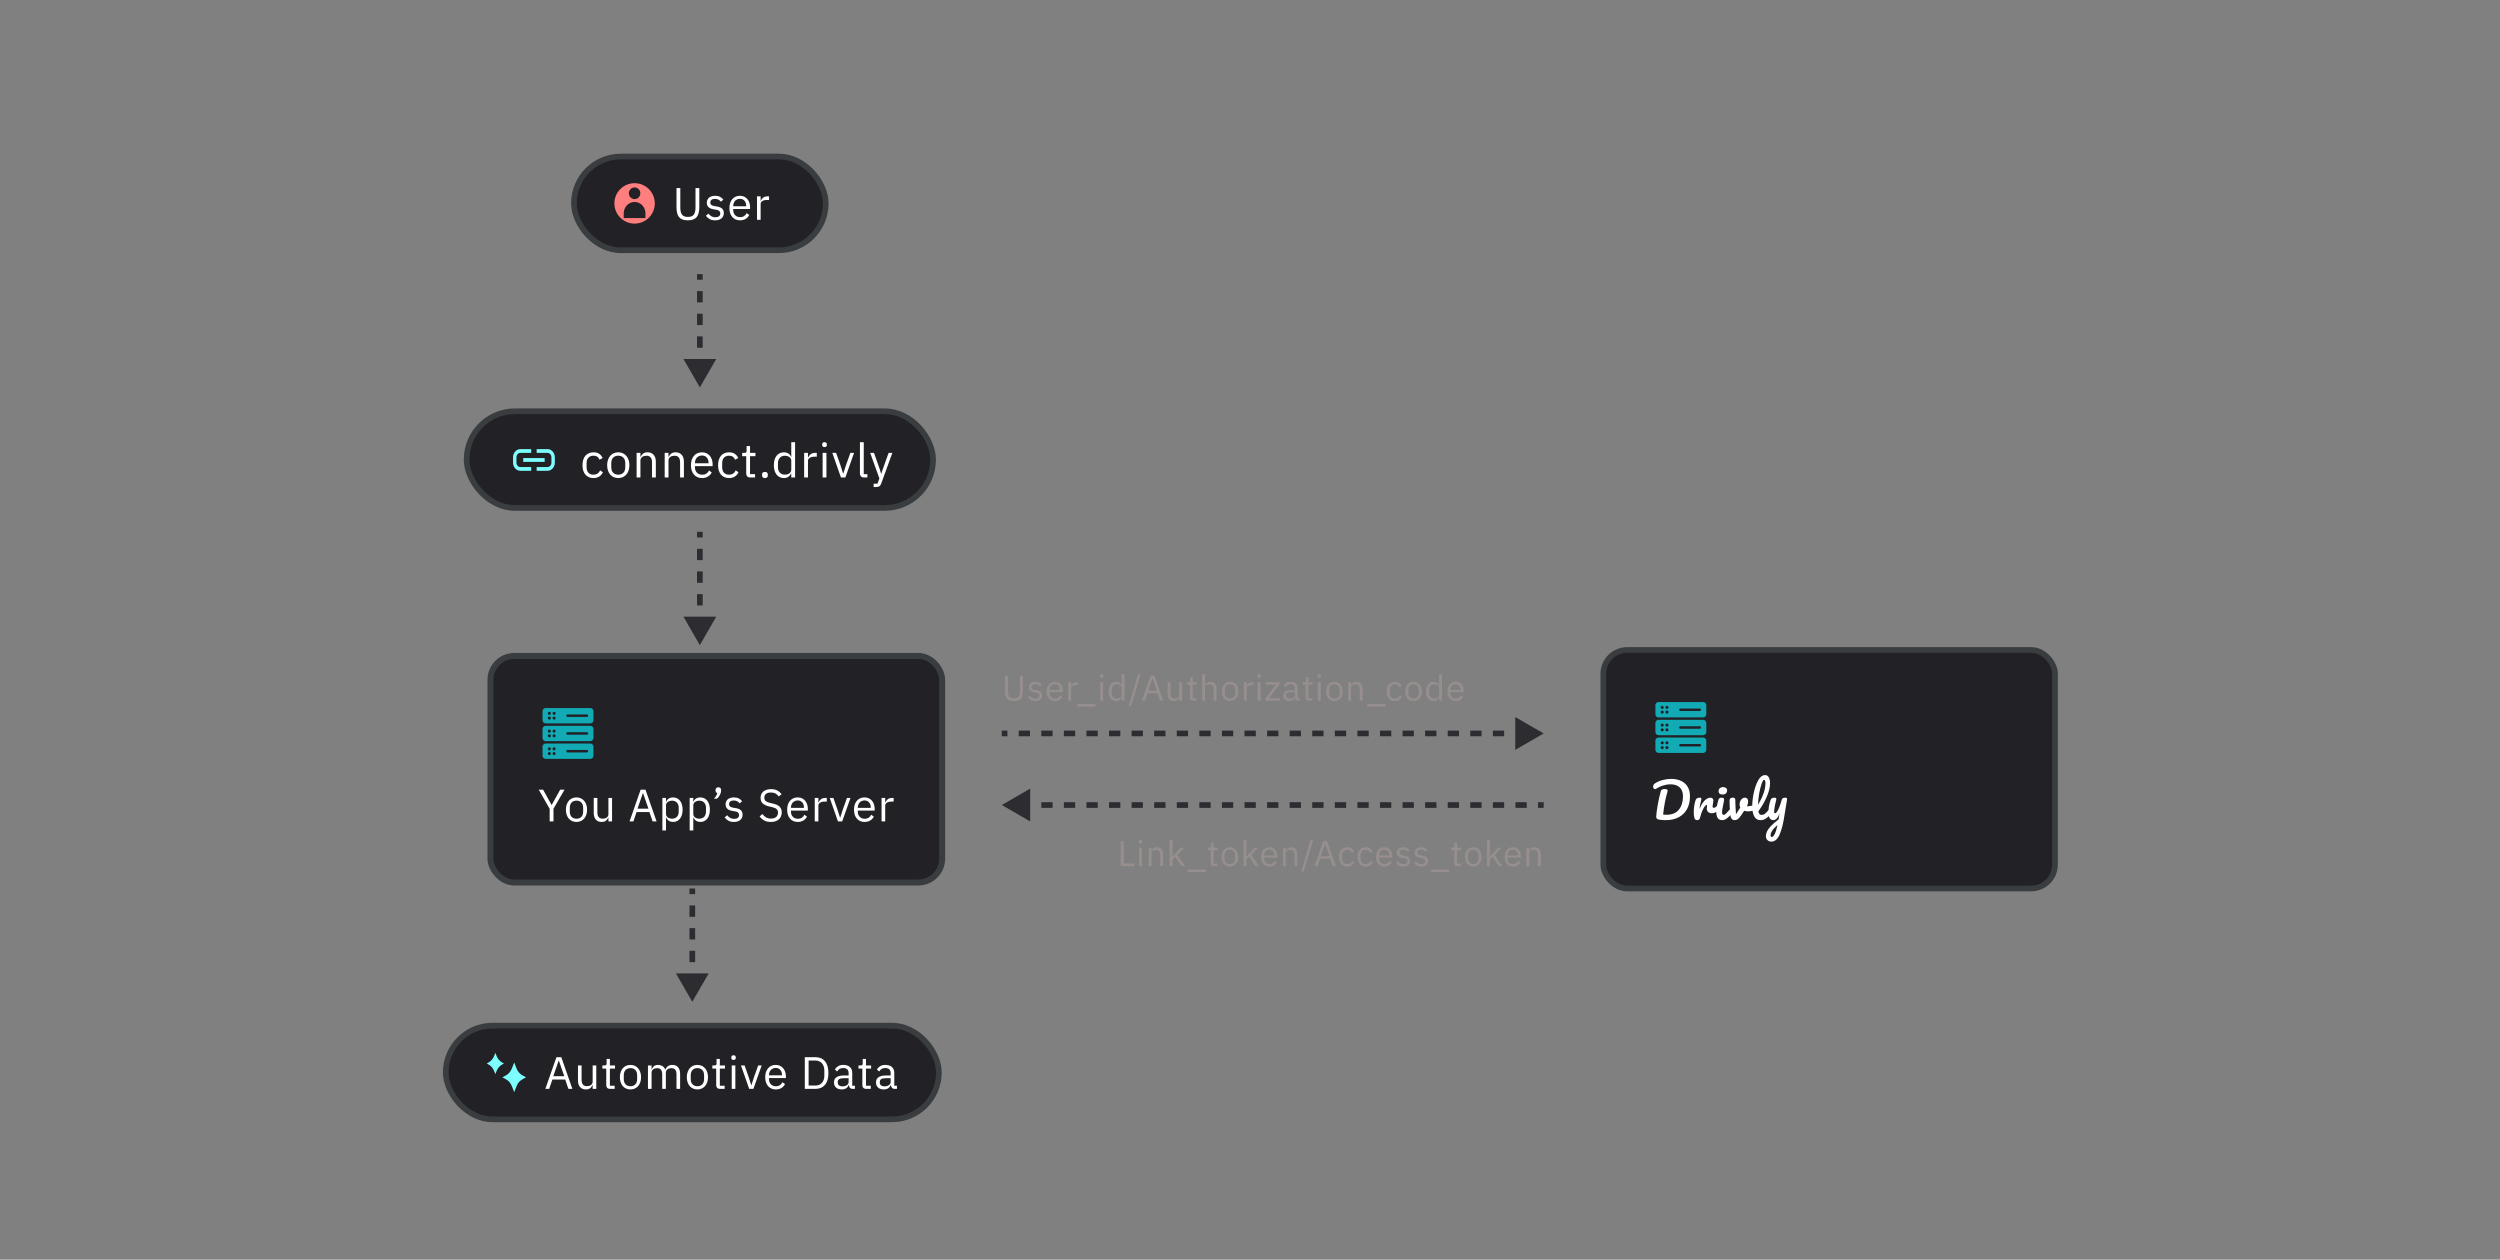 <svg width="1677" height="845" viewBox="0 0 1677 845" fill="none" xmlns="http://www.w3.org/2000/svg">
<rect x="0" y="0" width="1677" height="845" fill="#808080" stroke="none"/>
<rect x="329" y="440" width="303" height="152" rx="16" fill="#212126"/>
<rect x="329" y="440" width="303" height="152" rx="16" stroke="#3A3D40" stroke-width="4"/>
<path d="M396 498.75H366.021C364.871 498.75 363.938 499.683 363.938 500.833V506.967C363.938 507.519 364.157 508.048 364.549 508.439C364.939 508.831 365.469 509.05 366.021 509.05H396C396.553 509.05 397.083 508.831 397.474 508.439C397.864 508.048 398.083 507.519 398.083 506.967V500.833C398.083 500.281 397.864 499.752 397.474 499.361C397.083 498.969 396.553 498.75 396 498.75ZM368.5 506.542C368.075 506.542 367.692 506.286 367.53 505.894C367.367 505.501 367.458 505.05 367.758 504.748C368.058 504.448 368.51 504.359 368.902 504.522C369.294 504.684 369.55 505.067 369.55 505.492C369.55 506.072 369.08 506.542 368.5 506.542ZM368.5 503.358C368.075 503.358 367.692 503.103 367.53 502.709C367.367 502.317 367.458 501.865 367.758 501.565C368.058 501.265 368.51 501.175 368.902 501.337C369.294 501.5 369.55 501.884 369.55 502.308C369.55 502.887 369.08 503.358 368.5 503.358ZM371.667 506.542C371.242 506.542 370.86 506.286 370.697 505.894C370.535 505.501 370.624 505.05 370.924 504.748C371.225 504.448 371.677 504.359 372.069 504.522C372.461 504.684 372.717 505.067 372.717 505.492C372.717 506.072 372.247 506.542 371.667 506.542ZM371.667 503.358C371.242 503.358 370.86 503.103 370.697 502.709C370.535 502.317 370.624 501.865 370.924 501.565C371.225 501.265 371.677 501.175 372.069 501.337C372.461 501.5 372.717 501.884 372.717 502.308C372.717 502.887 372.247 503.358 371.667 503.358ZM393.75 504.734L380.695 504.733C380.236 504.733 379.863 504.361 379.863 503.9C379.863 503.439 380.236 503.067 380.695 503.067H393.733C394.194 503.067 394.568 503.439 394.568 503.9C394.568 504.361 394.194 504.733 393.733 504.733L393.75 504.734ZM396 486.85H366.02C364.87 486.85 363.938 487.783 363.938 488.933V495.067C363.938 495.619 364.156 496.148 364.549 496.539C364.939 496.931 365.469 497.15 366.02 497.15H396C396.553 497.15 397.083 496.931 397.474 496.539C397.864 496.148 398.083 495.619 398.083 495.067V488.933C398.083 488.381 397.864 487.851 397.474 487.461C397.083 487.069 396.553 486.85 396 486.85ZM368.5 494.642C368.075 494.642 367.692 494.386 367.53 493.993C367.367 493.601 367.458 493.15 367.758 492.848C368.058 492.548 368.51 492.459 368.902 492.622C369.294 492.784 369.55 493.167 369.55 493.592C369.55 493.87 369.439 494.137 369.242 494.334C369.045 494.531 368.778 494.642 368.5 494.642ZM368.5 491.457C368.075 491.457 367.692 491.203 367.53 490.809C367.367 490.417 367.458 489.965 367.758 489.665C368.058 489.365 368.51 489.275 368.902 489.437C369.294 489.6 369.55 489.984 369.55 490.407C369.55 490.687 369.439 490.953 369.242 491.151C369.045 491.348 368.778 491.457 368.5 491.457ZM371.683 494.642C371.26 494.642 370.875 494.386 370.713 493.993C370.55 493.601 370.641 493.15 370.941 492.848C371.241 492.548 371.692 492.459 372.084 492.622C372.478 492.784 372.733 493.167 372.733 493.592C372.733 493.873 372.62 494.142 372.42 494.34C372.219 494.537 371.949 494.647 371.667 494.642H371.683ZM371.683 491.459V491.457C371.26 491.457 370.875 491.203 370.713 490.809C370.55 490.417 370.641 489.965 370.941 489.665C371.241 489.365 371.692 489.275 372.084 489.437C372.478 489.6 372.733 489.984 372.733 490.407C372.733 490.689 372.62 490.959 372.42 491.156C372.219 491.354 371.949 491.462 371.667 491.457L371.683 491.459ZM393.766 492.834L380.695 492.832C380.236 492.832 379.862 492.461 379.862 492C379.862 491.539 380.236 491.167 380.695 491.167H393.733C394.194 491.167 394.567 491.539 394.567 492C394.567 492.461 394.194 492.832 393.733 492.832L393.766 492.834ZM396 474.95H366.02C364.87 474.95 363.938 475.883 363.938 477.033V483.167C363.938 483.718 364.156 484.248 364.548 484.639C364.939 485.031 365.469 485.25 366.02 485.25H396C396.553 485.25 397.083 485.031 397.473 484.639C397.864 484.248 398.083 483.718 398.083 483.167V477.033C398.083 476.481 397.864 475.951 397.473 475.561C397.083 475.168 396.553 474.95 396 474.95ZM368.5 482.742C368.075 482.742 367.692 482.485 367.53 482.093C367.367 481.701 367.458 481.25 367.758 480.948C368.058 480.648 368.509 480.559 368.902 480.721C369.294 480.884 369.55 481.267 369.55 481.692C369.55 482.271 369.08 482.742 368.5 482.742ZM368.5 479.557C368.075 479.557 367.692 479.303 367.53 478.909C367.367 478.517 367.458 478.065 367.758 477.765C368.058 477.465 368.509 477.375 368.902 477.537C369.294 477.7 369.55 478.084 369.55 478.507C369.55 479.087 369.08 479.557 368.5 479.557ZM371.683 482.742C371.259 482.742 370.875 482.485 370.712 482.093C370.55 481.701 370.641 481.25 370.941 480.948C371.241 480.648 371.692 480.559 372.084 480.721C372.478 480.884 372.733 481.267 372.733 481.692C372.733 481.973 372.62 482.242 372.42 482.44C372.219 482.637 371.948 482.746 371.667 482.742H371.683ZM371.683 479.559V479.557C371.259 479.557 370.875 479.303 370.712 478.909C370.55 478.517 370.641 478.065 370.941 477.765C371.241 477.465 371.692 477.375 372.084 477.537C372.478 477.7 372.733 478.084 372.733 478.507C372.733 478.789 372.62 479.059 372.42 479.256C372.219 479.454 371.948 479.562 371.667 479.557L371.683 479.559ZM393.765 480.934L380.695 480.932C380.236 480.932 379.862 480.56 379.862 480.1C379.862 479.639 380.236 479.267 380.695 479.267H393.733C394.194 479.267 394.567 479.639 394.567 480.1C394.567 480.56 394.194 480.932 393.733 480.932L393.765 480.934Z" fill="#12ABB5"/>
<path d="M368.714 551V542.585L361.396 529.717H364.324L369.995 539.962H370.086L375.758 529.717H378.685L371.275 542.493V551H368.714ZM386.703 551.366C385.646 551.366 384.68 551.173 383.806 550.787C382.932 550.4 382.18 549.852 381.55 549.14C380.94 548.408 380.462 547.544 380.117 546.548C379.771 545.532 379.599 544.394 379.599 543.133C379.599 541.893 379.771 540.765 380.117 539.749C380.462 538.732 380.94 537.869 381.55 537.157C382.18 536.425 382.932 535.866 383.806 535.48C384.68 535.094 385.646 534.901 386.703 534.901C387.76 534.901 388.715 535.094 389.569 535.48C390.443 535.866 391.195 536.425 391.825 537.157C392.456 537.869 392.943 538.732 393.289 539.749C393.634 540.765 393.807 541.893 393.807 543.133C393.807 544.394 393.634 545.532 393.289 546.548C392.943 547.544 392.456 548.408 391.825 549.14C391.195 549.852 390.443 550.4 389.569 550.787C388.715 551.173 387.76 551.366 386.703 551.366ZM386.703 549.201C388.024 549.201 389.102 548.794 389.935 547.981C390.768 547.168 391.185 545.928 391.185 544.262V542.005C391.185 540.338 390.768 539.098 389.935 538.285C389.102 537.472 388.024 537.066 386.703 537.066C385.382 537.066 384.304 537.472 383.471 538.285C382.637 539.098 382.221 540.338 382.221 542.005V544.262C382.221 545.928 382.637 547.168 383.471 547.981C384.304 548.794 385.382 549.201 386.703 549.201ZM408.125 548.439H408.003C407.84 548.805 407.637 549.171 407.393 549.536C407.17 549.882 406.885 550.197 406.539 550.482C406.194 550.746 405.777 550.959 405.289 551.122C404.801 551.285 404.232 551.366 403.582 551.366C401.956 551.366 400.665 550.848 399.709 549.811C398.754 548.754 398.276 547.27 398.276 545.359V535.267H400.716V544.932C400.716 547.758 401.915 549.171 404.314 549.171C404.801 549.171 405.269 549.11 405.716 548.988C406.184 548.866 406.59 548.683 406.936 548.439C407.302 548.195 407.586 547.89 407.789 547.524C408.013 547.138 408.125 546.68 408.125 546.152V535.267H410.564V551H408.125V548.439ZM437.753 551L435.618 544.719H427.02L424.885 551H422.294L429.733 529.717H432.996L440.436 551H437.753ZM431.38 532.096H431.227L427.63 542.463H434.978L431.38 532.096ZM444.327 535.267H446.766V537.828H446.888C447.295 536.832 447.884 536.1 448.657 535.633C449.45 535.145 450.395 534.901 451.492 534.901C452.468 534.901 453.352 535.094 454.145 535.48C454.938 535.866 455.609 536.415 456.158 537.127C456.727 537.838 457.154 538.702 457.438 539.718C457.743 540.735 457.896 541.873 457.896 543.133C457.896 544.394 457.743 545.532 457.438 546.548C457.154 547.565 456.727 548.429 456.158 549.14C455.609 549.852 454.938 550.4 454.145 550.787C453.352 551.173 452.468 551.366 451.492 551.366C449.358 551.366 447.823 550.39 446.888 548.439H446.766V557.098H444.327V535.267ZM450.822 549.171C452.204 549.171 453.291 548.744 454.084 547.89C454.877 547.016 455.273 545.878 455.273 544.475V541.792C455.273 540.389 454.877 539.261 454.084 538.407C453.291 537.533 452.204 537.096 450.822 537.096C450.273 537.096 449.744 537.177 449.236 537.34C448.748 537.482 448.321 537.686 447.956 537.95C447.59 538.214 447.295 538.539 447.071 538.926C446.868 539.291 446.766 539.688 446.766 540.115V545.969C446.766 546.477 446.868 546.935 447.071 547.341C447.295 547.727 447.59 548.063 447.956 548.347C448.321 548.612 448.748 548.815 449.236 548.957C449.744 549.099 450.273 549.171 450.822 549.171ZM462.624 535.267H465.063V537.828H465.185C465.592 536.832 466.181 536.1 466.954 535.633C467.747 535.145 468.692 534.901 469.789 534.901C470.765 534.901 471.649 535.094 472.442 535.48C473.235 535.866 473.906 536.415 474.455 537.127C475.024 537.838 475.451 538.702 475.735 539.718C476.04 540.735 476.193 541.873 476.193 543.133C476.193 544.394 476.04 545.532 475.735 546.548C475.451 547.565 475.024 548.429 474.455 549.14C473.906 549.852 473.235 550.4 472.442 550.787C471.649 551.173 470.765 551.366 469.789 551.366C467.655 551.366 466.12 550.39 465.185 548.439H465.063V557.098H462.624V535.267ZM469.119 549.171C470.501 549.171 471.588 548.744 472.381 547.89C473.174 547.016 473.57 545.878 473.57 544.475V541.792C473.57 540.389 473.174 539.261 472.381 538.407C471.588 537.533 470.501 537.096 469.119 537.096C468.57 537.096 468.041 537.177 467.533 537.34C467.045 537.482 466.618 537.686 466.252 537.95C465.887 538.214 465.592 538.539 465.368 538.926C465.165 539.291 465.063 539.688 465.063 540.115V545.969C465.063 546.477 465.165 546.935 465.368 547.341C465.592 547.727 465.887 548.063 466.252 548.347C466.618 548.612 467.045 548.815 467.533 548.957C468.041 549.099 468.57 549.171 469.119 549.171ZM481.854 528.132C482.505 528.132 482.972 528.305 483.257 528.65C483.562 528.975 483.714 529.402 483.714 529.931V530.358C483.714 531.191 483.47 532.116 482.982 533.132C482.495 534.128 481.814 535.002 480.94 535.755H478.897C479.506 535.104 479.994 534.494 480.36 533.925C480.746 533.336 481.021 532.685 481.183 531.974C480.777 531.872 480.472 531.679 480.269 531.394C480.086 531.11 479.994 530.764 479.994 530.358V529.931C479.994 529.402 480.137 528.975 480.421 528.65C480.726 528.305 481.204 528.132 481.854 528.132ZM492.301 551.366C490.838 551.366 489.608 551.091 488.612 550.543C487.636 549.973 486.793 549.221 486.081 548.286L487.819 546.884C488.429 547.656 489.11 548.256 489.862 548.683C490.614 549.089 491.488 549.293 492.484 549.293C493.521 549.293 494.324 549.069 494.893 548.622C495.483 548.175 495.777 547.544 495.777 546.731C495.777 546.121 495.574 545.603 495.168 545.176C494.781 544.729 494.07 544.424 493.033 544.262L491.783 544.079C491.051 543.977 490.381 543.824 489.771 543.621C489.161 543.398 488.622 543.113 488.155 542.767C487.708 542.402 487.352 541.954 487.088 541.426C486.844 540.897 486.722 540.267 486.722 539.535C486.722 538.763 486.864 538.092 487.149 537.523C487.433 536.934 487.819 536.446 488.307 536.059C488.815 535.673 489.415 535.389 490.106 535.206C490.797 535.002 491.539 534.901 492.332 534.901C493.613 534.901 494.68 535.124 495.534 535.572C496.408 536.019 497.17 536.639 497.82 537.432L496.204 538.895C495.859 538.407 495.351 537.97 494.68 537.584C494.009 537.177 493.165 536.974 492.149 536.974C491.133 536.974 490.36 537.198 489.832 537.645C489.324 538.072 489.069 538.661 489.069 539.413C489.069 540.186 489.324 540.745 489.832 541.09C490.36 541.436 491.112 541.69 492.088 541.853L493.308 542.036C495.056 542.3 496.296 542.808 497.028 543.56C497.759 544.292 498.125 545.258 498.125 546.457C498.125 547.981 497.607 549.181 496.57 550.055C495.534 550.929 494.111 551.366 492.301 551.366ZM517.079 551.366C515.352 551.366 513.878 551.041 512.658 550.39C511.439 549.719 510.402 548.805 509.548 547.646L511.439 546.06C512.191 547.057 513.024 547.819 513.939 548.347C514.854 548.855 515.931 549.11 517.171 549.11C518.695 549.11 519.854 548.744 520.647 548.012C521.46 547.28 521.866 546.304 521.866 545.085C521.866 544.068 521.562 543.286 520.952 542.737C520.342 542.188 519.336 541.751 517.933 541.426L516.195 541.029C514.244 540.582 512.75 539.911 511.713 539.017C510.697 538.102 510.188 536.822 510.188 535.175C510.188 534.24 510.361 533.407 510.707 532.675C511.052 531.943 511.53 531.333 512.14 530.846C512.77 530.358 513.512 529.992 514.366 529.748C515.24 529.484 516.195 529.351 517.232 529.351C518.838 529.351 520.21 529.646 521.348 530.236C522.507 530.825 523.482 531.689 524.275 532.827L522.354 534.23C521.765 533.417 521.053 532.777 520.22 532.309C519.387 531.842 518.35 531.608 517.11 531.608C515.748 531.608 514.671 531.903 513.878 532.492C513.105 533.061 512.719 533.925 512.719 535.084C512.719 536.1 513.044 536.873 513.695 537.401C514.366 537.909 515.372 538.316 516.713 538.621L518.451 539.017C520.545 539.485 522.06 540.196 522.995 541.151C523.93 542.107 524.397 543.377 524.397 544.963C524.397 545.939 524.224 546.823 523.879 547.616C523.554 548.408 523.076 549.079 522.446 549.628C521.816 550.177 521.043 550.604 520.128 550.909C519.234 551.213 518.218 551.366 517.079 551.366ZM535.101 551.366C534.024 551.366 533.048 551.173 532.174 550.787C531.32 550.4 530.578 549.852 529.948 549.14C529.338 548.408 528.861 547.544 528.515 546.548C528.19 545.532 528.027 544.394 528.027 543.133C528.027 541.893 528.19 540.765 528.515 539.749C528.861 538.732 529.338 537.869 529.948 537.157C530.578 536.425 531.32 535.866 532.174 535.48C533.048 535.094 534.024 534.901 535.101 534.901C536.158 534.901 537.103 535.094 537.937 535.48C538.77 535.866 539.482 536.405 540.071 537.096C540.661 537.767 541.108 538.57 541.413 539.505C541.738 540.44 541.901 541.467 541.901 542.585V543.743H530.589V544.475C530.589 545.146 530.69 545.776 530.893 546.365C531.117 546.935 531.422 547.433 531.808 547.859C532.215 548.286 532.703 548.622 533.272 548.866C533.861 549.11 534.522 549.232 535.254 549.232C536.25 549.232 537.114 548.998 537.845 548.53C538.597 548.063 539.177 547.392 539.583 546.518L541.321 547.768C540.813 548.845 540.02 549.719 538.943 550.39C537.866 551.041 536.585 551.366 535.101 551.366ZM535.101 536.944C534.43 536.944 533.821 537.066 533.272 537.31C532.723 537.533 532.245 537.858 531.839 538.285C531.452 538.712 531.148 539.22 530.924 539.81C530.7 540.379 530.589 541.009 530.589 541.7V541.914H539.278V541.578C539.278 540.176 538.892 539.058 538.12 538.224C537.368 537.371 536.361 536.944 535.101 536.944ZM546.53 551V535.267H548.969V538.163H549.122C549.406 537.411 549.915 536.74 550.646 536.151C551.378 535.561 552.384 535.267 553.665 535.267H554.61V537.706H553.177C551.856 537.706 550.819 537.96 550.067 538.468C549.335 538.956 548.969 539.576 548.969 540.328V551H546.53ZM562.109 551L556.591 535.267H559.03L561.774 543.072L563.482 548.439H563.634L565.342 543.072L568.147 535.267H570.494L564.945 551H562.109ZM579.928 551.366C578.85 551.366 577.875 551.173 577 550.787C576.147 550.4 575.405 549.852 574.775 549.14C574.165 548.408 573.687 547.544 573.342 546.548C573.016 545.532 572.854 544.394 572.854 543.133C572.854 541.893 573.016 540.765 573.342 539.749C573.687 538.732 574.165 537.869 574.775 537.157C575.405 536.425 576.147 535.866 577 535.48C577.875 535.094 578.85 534.901 579.928 534.901C580.985 534.901 581.93 535.094 582.763 535.48C583.597 535.866 584.308 536.405 584.898 537.096C585.487 537.767 585.934 538.57 586.239 539.505C586.564 540.44 586.727 541.467 586.727 542.585V543.743H575.415V544.475C575.415 545.146 575.517 545.776 575.72 546.365C575.943 546.935 576.248 547.433 576.635 547.859C577.041 548.286 577.529 548.622 578.098 548.866C578.688 549.11 579.348 549.232 580.08 549.232C581.076 549.232 581.94 548.998 582.672 548.53C583.424 548.063 584.003 547.392 584.41 546.518L586.148 547.768C585.64 548.845 584.847 549.719 583.769 550.39C582.692 551.041 581.411 551.366 579.928 551.366ZM579.928 536.944C579.257 536.944 578.647 537.066 578.098 537.31C577.549 537.533 577.072 537.858 576.665 538.285C576.279 538.712 575.974 539.22 575.75 539.81C575.527 540.379 575.415 541.009 575.415 541.7V541.914H584.105V541.578C584.105 540.176 583.719 539.058 582.946 538.224C582.194 537.371 581.188 536.944 579.928 536.944ZM591.356 551V535.267H593.796V538.163H593.948C594.233 537.411 594.741 536.74 595.473 536.151C596.204 535.561 597.211 535.267 598.491 535.267H599.437V537.706H598.003C596.682 537.706 595.645 537.96 594.893 538.468C594.162 538.956 593.796 539.576 593.796 540.328V551H591.356Z" fill="white"/>
<path d="M676.128 453.248V463.616C676.128 465.216 676.424 466.432 677.016 467.264C677.608 468.08 678.648 468.488 680.136 468.488C681.624 468.488 682.664 468.08 683.256 467.264C683.848 466.432 684.144 465.216 684.144 463.616V453.248H686.16V463.136C686.16 464.352 686.048 465.408 685.824 466.304C685.616 467.2 685.272 467.944 684.792 468.536C684.312 469.128 683.68 469.568 682.896 469.856C682.128 470.144 681.184 470.288 680.064 470.288C678.944 470.288 678 470.144 677.232 469.856C676.48 469.568 675.872 469.128 675.408 468.536C674.944 467.944 674.608 467.2 674.4 466.304C674.208 465.408 674.112 464.352 674.112 463.136V453.248H676.128ZM694.506 470.288C693.354 470.288 692.386 470.072 691.602 469.64C690.834 469.192 690.17 468.6 689.61 467.864L690.978 466.76C691.458 467.368 691.994 467.84 692.586 468.176C693.178 468.496 693.866 468.656 694.65 468.656C695.466 468.656 696.098 468.48 696.546 468.128C697.01 467.776 697.242 467.28 697.242 466.64C697.242 466.16 697.082 465.752 696.762 465.416C696.458 465.064 695.898 464.824 695.082 464.696L694.098 464.552C693.522 464.472 692.994 464.352 692.514 464.192C692.034 464.016 691.61 463.792 691.242 463.52C690.89 463.232 690.61 462.88 690.402 462.464C690.21 462.048 690.114 461.552 690.114 460.976C690.114 460.368 690.226 459.84 690.45 459.392C690.674 458.928 690.978 458.544 691.362 458.24C691.762 457.936 692.234 457.712 692.778 457.568C693.322 457.408 693.906 457.328 694.53 457.328C695.538 457.328 696.378 457.504 697.05 457.856C697.738 458.208 698.338 458.696 698.85 459.32L697.578 460.472C697.306 460.088 696.906 459.744 696.378 459.44C695.85 459.12 695.186 458.96 694.386 458.96C693.586 458.96 692.978 459.136 692.562 459.488C692.162 459.824 691.962 460.288 691.962 460.88C691.962 461.488 692.162 461.928 692.562 462.2C692.978 462.472 693.57 462.672 694.338 462.8L695.298 462.944C696.674 463.152 697.65 463.552 698.226 464.144C698.802 464.72 699.09 465.48 699.09 466.424C699.09 467.624 698.682 468.568 697.866 469.256C697.05 469.944 695.93 470.288 694.506 470.288ZM707.617 470.288C706.769 470.288 706.001 470.136 705.313 469.832C704.641 469.528 704.057 469.096 703.561 468.536C703.081 467.96 702.705 467.28 702.433 466.496C702.177 465.696 702.049 464.8 702.049 463.808C702.049 462.832 702.177 461.944 702.433 461.144C702.705 460.344 703.081 459.664 703.561 459.104C704.057 458.528 704.641 458.088 705.313 457.784C706.001 457.48 706.769 457.328 707.617 457.328C708.449 457.328 709.193 457.48 709.849 457.784C710.505 458.088 711.065 458.512 711.529 459.056C711.993 459.584 712.345 460.216 712.585 460.952C712.841 461.688 712.969 462.496 712.969 463.376V464.288H704.065V464.864C704.065 465.392 704.145 465.888 704.305 466.352C704.481 466.8 704.721 467.192 705.025 467.528C705.345 467.864 705.729 468.128 706.177 468.32C706.641 468.512 707.161 468.608 707.737 468.608C708.521 468.608 709.201 468.424 709.777 468.056C710.369 467.688 710.825 467.16 711.145 466.472L712.513 467.456C712.113 468.304 711.489 468.992 710.641 469.52C709.793 470.032 708.785 470.288 707.617 470.288ZM707.617 458.936C707.089 458.936 706.609 459.032 706.177 459.224C705.745 459.4 705.369 459.656 705.049 459.992C704.745 460.328 704.505 460.728 704.329 461.192C704.153 461.64 704.065 462.136 704.065 462.68V462.848H710.905V462.584C710.905 461.48 710.601 460.6 709.993 459.944C709.401 459.272 708.609 458.936 707.617 458.936ZM716.613 470V457.616H718.533V459.896H718.653C718.877 459.304 719.277 458.776 719.853 458.312C720.429 457.848 721.221 457.616 722.229 457.616H722.973V459.536H721.845C720.805 459.536 719.989 459.736 719.397 460.136C718.821 460.52 718.533 461.008 718.533 461.6V470H716.613ZM722.663 473.96V472.28H734.783V473.96H722.663ZM738.994 454.712C738.578 454.712 738.274 454.616 738.082 454.424C737.906 454.216 737.818 453.952 737.818 453.632V453.32C737.818 453 737.906 452.744 738.082 452.552C738.274 452.344 738.578 452.24 738.994 452.24C739.41 452.24 739.706 452.344 739.882 452.552C740.074 452.744 740.17 453 740.17 453.32V453.632C740.17 453.952 740.074 454.216 739.882 454.424C739.706 454.616 739.41 454.712 738.994 454.712ZM738.034 457.616H739.954V470H738.034V457.616ZM752.434 467.984H752.338C751.586 469.52 750.378 470.288 748.714 470.288C747.946 470.288 747.25 470.136 746.626 469.832C746.002 469.528 745.466 469.096 745.018 468.536C744.586 467.976 744.25 467.296 744.01 466.496C743.786 465.696 743.674 464.8 743.674 463.808C743.674 462.816 743.786 461.92 744.01 461.12C744.25 460.32 744.586 459.64 745.018 459.08C745.466 458.52 746.002 458.088 746.626 457.784C747.25 457.48 747.946 457.328 748.714 457.328C749.578 457.328 750.314 457.52 750.922 457.904C751.546 458.272 752.018 458.848 752.338 459.632H752.434V452.24H754.354V470H752.434V467.984ZM749.242 468.56C749.674 468.56 750.082 468.504 750.466 468.392C750.866 468.28 751.21 468.12 751.498 467.912C751.786 467.688 752.01 467.424 752.17 467.12C752.346 466.8 752.434 466.44 752.434 466.04V461.432C752.434 461.096 752.346 460.784 752.17 460.496C752.01 460.192 751.786 459.936 751.498 459.728C751.21 459.52 750.866 459.36 750.466 459.248C750.082 459.12 749.674 459.056 749.242 459.056C748.154 459.056 747.298 459.4 746.674 460.088C746.05 460.76 745.738 461.648 745.738 462.752V464.864C745.738 465.968 746.05 466.864 746.674 467.552C747.298 468.224 748.154 468.56 749.242 468.56ZM757.092 473.624L763.356 452.24H765.084L758.82 473.624H757.092ZM778.185 470L776.505 465.056H769.737L768.057 470H766.017L771.873 453.248H774.441L780.297 470H778.185ZM773.169 455.12H773.049L770.217 463.28H776.001L773.169 455.12ZM790.992 467.984H790.896C790.768 468.272 790.608 468.56 790.416 468.848C790.24 469.12 790.016 469.368 789.744 469.592C789.472 469.8 789.144 469.968 788.76 470.096C788.376 470.224 787.928 470.288 787.416 470.288C786.136 470.288 785.12 469.88 784.368 469.064C783.616 468.232 783.24 467.064 783.24 465.56V457.616H785.16V465.224C785.16 467.448 786.104 468.56 787.992 468.56C788.376 468.56 788.744 468.512 789.096 468.416C789.464 468.32 789.784 468.176 790.056 467.984C790.344 467.792 790.568 467.552 790.728 467.264C790.904 466.96 790.992 466.6 790.992 466.184V457.616H792.912V470H790.992V467.984ZM800.217 470C799.545 470 799.033 469.816 798.681 469.448C798.345 469.064 798.177 468.568 798.177 467.96V459.296H796.137V457.616H797.289C797.705 457.616 797.985 457.536 798.129 457.376C798.289 457.2 798.369 456.904 798.369 456.488V454.184H800.097V457.616H802.809V459.296H800.097V468.32H802.617V470H800.217ZM806.375 452.24H808.295V459.632H808.391C808.695 458.928 809.119 458.368 809.663 457.952C810.223 457.536 810.967 457.328 811.895 457.328C813.175 457.328 814.183 457.744 814.919 458.576C815.671 459.392 816.047 460.552 816.047 462.056V470H814.127V462.392C814.127 460.168 813.191 459.056 811.319 459.056C810.935 459.056 810.559 459.104 810.191 459.2C809.839 459.296 809.519 459.44 809.231 459.632C808.943 459.824 808.711 460.072 808.535 460.376C808.375 460.664 808.295 461.008 808.295 461.408V470H806.375V452.24ZM825.175 470.288C824.343 470.288 823.583 470.136 822.895 469.832C822.207 469.528 821.615 469.096 821.119 468.536C820.639 467.96 820.263 467.28 819.991 466.496C819.719 465.696 819.583 464.8 819.583 463.808C819.583 462.832 819.719 461.944 819.991 461.144C820.263 460.344 820.639 459.664 821.119 459.104C821.615 458.528 822.207 458.088 822.895 457.784C823.583 457.48 824.343 457.328 825.175 457.328C826.007 457.328 826.759 457.48 827.431 457.784C828.119 458.088 828.711 458.528 829.207 459.104C829.703 459.664 830.087 460.344 830.359 461.144C830.631 461.944 830.767 462.832 830.767 463.808C830.767 464.8 830.631 465.696 830.359 466.496C830.087 467.28 829.703 467.96 829.207 468.536C828.711 469.096 828.119 469.528 827.431 469.832C826.759 470.136 826.007 470.288 825.175 470.288ZM825.175 468.584C826.215 468.584 827.063 468.264 827.719 467.624C828.375 466.984 828.703 466.008 828.703 464.696V462.92C828.703 461.608 828.375 460.632 827.719 459.992C827.063 459.352 826.215 459.032 825.175 459.032C824.135 459.032 823.287 459.352 822.631 459.992C821.975 460.632 821.647 461.608 821.647 462.92V464.696C821.647 466.008 821.975 466.984 822.631 467.624C823.287 468.264 824.135 468.584 825.175 468.584ZM834.405 470V457.616H836.325V459.896H836.445C836.669 459.304 837.069 458.776 837.645 458.312C838.221 457.848 839.013 457.616 840.021 457.616H840.765V459.536H839.637C838.597 459.536 837.781 459.736 837.189 460.136C836.613 460.52 836.325 461.008 836.325 461.6V470H834.405ZM844.658 454.712C844.242 454.712 843.938 454.616 843.746 454.424C843.57 454.216 843.482 453.952 843.482 453.632V453.32C843.482 453 843.57 452.744 843.746 452.552C843.938 452.344 844.242 452.24 844.658 452.24C845.074 452.24 845.37 452.344 845.546 452.552C845.738 452.744 845.834 453 845.834 453.32V453.632C845.834 453.952 845.738 454.216 845.546 454.424C845.37 454.616 845.074 454.712 844.658 454.712ZM843.698 457.616H845.618V470H843.698V457.616ZM848.929 470V468.392L855.961 459.296H849.145V457.616H858.289V459.056L851.113 468.32H858.481V470H848.929ZM870.79 470C870.07 470 869.55 469.808 869.23 469.424C868.926 469.04 868.734 468.56 868.654 467.984H868.534C868.262 468.752 867.814 469.328 867.19 469.712C866.566 470.096 865.822 470.288 864.958 470.288C863.646 470.288 862.622 469.952 861.886 469.28C861.166 468.608 860.806 467.696 860.806 466.544C860.806 465.376 861.23 464.48 862.078 463.856C862.942 463.232 864.278 462.92 866.086 462.92H868.534V461.696C868.534 460.816 868.294 460.144 867.814 459.68C867.334 459.216 866.598 458.984 865.606 458.984C864.854 458.984 864.222 459.152 863.71 459.488C863.214 459.824 862.798 460.272 862.462 460.832L861.31 459.752C861.646 459.08 862.182 458.512 862.918 458.048C863.654 457.568 864.582 457.328 865.702 457.328C867.206 457.328 868.374 457.696 869.206 458.432C870.038 459.168 870.454 460.192 870.454 461.504V468.32H871.87V470H870.79ZM865.27 468.656C865.75 468.656 866.19 468.6 866.59 468.488C866.99 468.376 867.334 468.216 867.622 468.008C867.91 467.8 868.134 467.56 868.294 467.288C868.454 467.016 868.534 466.72 868.534 466.4V464.36H865.99C864.886 464.36 864.078 464.52 863.566 464.84C863.07 465.16 862.822 465.624 862.822 466.232V466.736C862.822 467.344 863.038 467.816 863.47 468.152C863.918 468.488 864.518 468.656 865.27 468.656ZM877.827 470C877.155 470 876.643 469.816 876.291 469.448C875.955 469.064 875.787 468.568 875.787 467.96V459.296H873.747V457.616H874.899C875.315 457.616 875.595 457.536 875.739 457.376C875.899 457.2 875.979 456.904 875.979 456.488V454.184H877.707V457.616H880.419V459.296H877.707V468.32H880.227V470H877.827ZM884.945 454.712C884.529 454.712 884.225 454.616 884.033 454.424C883.857 454.216 883.769 453.952 883.769 453.632V453.32C883.769 453 883.857 452.744 884.033 452.552C884.225 452.344 884.529 452.24 884.945 452.24C885.361 452.24 885.657 452.344 885.833 452.552C886.025 452.744 886.121 453 886.121 453.32V453.632C886.121 453.952 886.025 454.216 885.833 454.424C885.657 454.616 885.361 454.712 884.945 454.712ZM883.985 457.616H885.905V470H883.985V457.616ZM895.145 470.288C894.313 470.288 893.553 470.136 892.865 469.832C892.177 469.528 891.585 469.096 891.089 468.536C890.609 467.96 890.233 467.28 889.961 466.496C889.689 465.696 889.553 464.8 889.553 463.808C889.553 462.832 889.689 461.944 889.961 461.144C890.233 460.344 890.609 459.664 891.089 459.104C891.585 458.528 892.177 458.088 892.865 457.784C893.553 457.48 894.313 457.328 895.145 457.328C895.977 457.328 896.729 457.48 897.401 457.784C898.089 458.088 898.681 458.528 899.177 459.104C899.673 459.664 900.057 460.344 900.329 461.144C900.601 461.944 900.737 462.832 900.737 463.808C900.737 464.8 900.601 465.696 900.329 466.496C900.057 467.28 899.673 467.96 899.177 468.536C898.681 469.096 898.089 469.528 897.401 469.832C896.729 470.136 895.977 470.288 895.145 470.288ZM895.145 468.584C896.185 468.584 897.033 468.264 897.689 467.624C898.345 466.984 898.673 466.008 898.673 464.696V462.92C898.673 461.608 898.345 460.632 897.689 459.992C897.033 459.352 896.185 459.032 895.145 459.032C894.105 459.032 893.257 459.352 892.601 459.992C891.945 460.632 891.617 461.608 891.617 462.92V464.696C891.617 466.008 891.945 466.984 892.601 467.624C893.257 468.264 894.105 468.584 895.145 468.584ZM904.374 470V457.616H906.294V459.632H906.39C906.694 458.928 907.118 458.368 907.662 457.952C908.222 457.536 908.966 457.328 909.894 457.328C911.174 457.328 912.182 457.744 912.918 458.576C913.67 459.392 914.046 460.552 914.046 462.056V470H912.126V462.392C912.126 460.168 911.19 459.056 909.318 459.056C908.934 459.056 908.558 459.104 908.19 459.2C907.838 459.296 907.518 459.44 907.23 459.632C906.942 459.824 906.71 460.072 906.534 460.376C906.374 460.664 906.294 461.008 906.294 461.408V470H904.374ZM917.175 473.96V472.28H929.295V473.96H917.175ZM935.724 470.288C934.86 470.288 934.084 470.136 933.396 469.832C932.708 469.528 932.124 469.096 931.644 468.536C931.18 467.976 930.82 467.296 930.564 466.496C930.324 465.696 930.204 464.8 930.204 463.808C930.204 462.816 930.324 461.92 930.564 461.12C930.82 460.32 931.18 459.64 931.644 459.08C932.124 458.52 932.708 458.088 933.396 457.784C934.084 457.48 934.86 457.328 935.724 457.328C936.956 457.328 937.94 457.6 938.676 458.144C939.428 458.672 939.988 459.368 940.356 460.232L938.748 461.048C938.524 460.408 938.156 459.912 937.644 459.56C937.132 459.208 936.492 459.032 935.724 459.032C935.148 459.032 934.644 459.128 934.212 459.32C933.78 459.496 933.42 459.752 933.132 460.088C932.844 460.408 932.628 460.8 932.484 461.264C932.34 461.712 932.268 462.208 932.268 462.752V464.864C932.268 465.952 932.556 466.848 933.132 467.552C933.724 468.24 934.588 468.584 935.724 468.584C937.276 468.584 938.396 467.864 939.084 466.424L940.476 467.36C940.076 468.256 939.476 468.968 938.676 469.496C937.892 470.024 936.908 470.288 935.724 470.288ZM948.205 470.288C947.373 470.288 946.613 470.136 945.925 469.832C945.237 469.528 944.645 469.096 944.149 468.536C943.669 467.96 943.293 467.28 943.021 466.496C942.749 465.696 942.613 464.8 942.613 463.808C942.613 462.832 942.749 461.944 943.021 461.144C943.293 460.344 943.669 459.664 944.149 459.104C944.645 458.528 945.237 458.088 945.925 457.784C946.613 457.48 947.373 457.328 948.205 457.328C949.037 457.328 949.789 457.48 950.461 457.784C951.149 458.088 951.741 458.528 952.237 459.104C952.733 459.664 953.117 460.344 953.389 461.144C953.661 461.944 953.797 462.832 953.797 463.808C953.797 464.8 953.661 465.696 953.389 466.496C953.117 467.28 952.733 467.96 952.237 468.536C951.741 469.096 951.149 469.528 950.461 469.832C949.789 470.136 949.037 470.288 948.205 470.288ZM948.205 468.584C949.245 468.584 950.093 468.264 950.749 467.624C951.405 466.984 951.733 466.008 951.733 464.696V462.92C951.733 461.608 951.405 460.632 950.749 459.992C950.093 459.352 949.245 459.032 948.205 459.032C947.165 459.032 946.317 459.352 945.661 459.992C945.005 460.632 944.677 461.608 944.677 462.92V464.696C944.677 466.008 945.005 466.984 945.661 467.624C946.317 468.264 947.165 468.584 948.205 468.584ZM965.355 467.984H965.259C964.507 469.52 963.299 470.288 961.635 470.288C960.867 470.288 960.171 470.136 959.547 469.832C958.923 469.528 958.387 469.096 957.939 468.536C957.507 467.976 957.171 467.296 956.931 466.496C956.707 465.696 956.595 464.8 956.595 463.808C956.595 462.816 956.707 461.92 956.931 461.12C957.171 460.32 957.507 459.64 957.939 459.08C958.387 458.52 958.923 458.088 959.547 457.784C960.171 457.48 960.867 457.328 961.635 457.328C962.499 457.328 963.235 457.52 963.843 457.904C964.467 458.272 964.939 458.848 965.259 459.632H965.355V452.24H967.275V470H965.355V467.984ZM962.163 468.56C962.595 468.56 963.003 468.504 963.387 468.392C963.787 468.28 964.131 468.12 964.419 467.912C964.707 467.688 964.931 467.424 965.091 467.12C965.267 466.8 965.355 466.44 965.355 466.04V461.432C965.355 461.096 965.267 460.784 965.091 460.496C964.931 460.192 964.707 459.936 964.419 459.728C964.131 459.52 963.787 459.36 963.387 459.248C963.003 459.12 962.595 459.056 962.163 459.056C961.075 459.056 960.219 459.4 959.595 460.088C958.971 460.76 958.659 461.648 958.659 462.752V464.864C958.659 465.968 958.971 466.864 959.595 467.552C960.219 468.224 961.075 468.56 962.163 468.56ZM976.493 470.288C975.645 470.288 974.877 470.136 974.189 469.832C973.517 469.528 972.933 469.096 972.437 468.536C971.957 467.96 971.581 467.28 971.309 466.496C971.053 465.696 970.925 464.8 970.925 463.808C970.925 462.832 971.053 461.944 971.309 461.144C971.581 460.344 971.957 459.664 972.437 459.104C972.933 458.528 973.517 458.088 974.189 457.784C974.877 457.48 975.645 457.328 976.493 457.328C977.325 457.328 978.069 457.48 978.725 457.784C979.381 458.088 979.941 458.512 980.405 459.056C980.869 459.584 981.221 460.216 981.461 460.952C981.717 461.688 981.845 462.496 981.845 463.376V464.288H972.941V464.864C972.941 465.392 973.021 465.888 973.181 466.352C973.357 466.8 973.597 467.192 973.901 467.528C974.221 467.864 974.605 468.128 975.053 468.32C975.517 468.512 976.037 468.608 976.613 468.608C977.397 468.608 978.077 468.424 978.653 468.056C979.245 467.688 979.701 467.16 980.021 466.472L981.389 467.456C980.989 468.304 980.365 468.992 979.517 469.52C978.669 470.032 977.661 470.288 976.493 470.288ZM976.493 458.936C975.965 458.936 975.485 459.032 975.053 459.224C974.621 459.4 974.245 459.656 973.925 459.992C973.621 460.328 973.381 460.728 973.205 461.192C973.029 461.64 972.941 462.136 972.941 462.68V462.848H979.781V462.584C979.781 461.48 979.477 460.6 978.869 459.944C978.277 459.272 977.485 458.936 976.493 458.936Z" fill="#978E8E"/>
<path d="M1035.5 492L1016.44 480.998V503.002L1035.5 492ZM672 493.906H675.786V490.094H672V493.906ZM683.359 493.906H690.932V490.094H683.359V493.906ZM698.505 493.906H706.078V490.094H698.505V493.906ZM713.651 493.906H721.224V490.094H713.651V493.906ZM728.797 493.906H736.37V490.094H728.797V493.906ZM743.943 493.906H751.516V490.094H743.943V493.906ZM759.089 493.906H766.661V490.094H759.089V493.906ZM774.234 493.906H781.807V490.094H774.234V493.906ZM789.38 493.906H796.953V490.094H789.38V493.906ZM804.526 493.906H812.099V490.094H804.526V493.906ZM819.672 493.906H827.245V490.094H819.672V493.906ZM834.818 493.906H842.391V490.094H834.818V493.906ZM849.964 493.906H857.536V490.094H849.964V493.906ZM865.109 493.906H872.682V490.094H865.109V493.906ZM880.255 493.906H887.828V490.094H880.255V493.906ZM895.401 493.906H902.974V490.094H895.401V493.906ZM910.547 493.906H918.12V490.094H910.547V493.906ZM925.693 493.906H933.266V490.094H925.693V493.906ZM940.839 493.906H948.412V490.094H940.839V493.906ZM955.984 493.906H963.557V490.094H955.984V493.906ZM971.13 493.906H978.703V490.094H971.13V493.906ZM986.276 493.906H993.849V490.094H986.276V493.906ZM1001.42 493.906H1008.99V490.094H1001.42V493.906ZM1016.57 493.906H1024.14V490.094H1016.57V493.906Z" fill="#2C2C31"/>
<path d="M672 540L691.057 551.002V528.998L672 540ZM1035.5 538.094H1031.71V541.906H1035.5V538.094ZM1024.14 538.094H1016.57V541.906H1024.14V538.094ZM1008.99 538.094H1001.42V541.906H1008.99V538.094ZM993.849 538.094H986.276V541.906H993.849V538.094ZM978.703 538.094H971.13V541.906H978.703V538.094ZM963.557 538.094H955.984V541.906H963.557V538.094ZM948.411 538.094H940.839V541.906H948.411V538.094ZM933.266 538.094H925.693V541.906H933.266V538.094ZM918.12 538.094H910.547V541.906H918.12V538.094ZM902.974 538.094H895.401V541.906H902.974V538.094ZM887.828 538.094H880.255V541.906H887.828V538.094ZM872.682 538.094H865.109V541.906H872.682V538.094ZM857.536 538.094H849.964V541.906H857.536V538.094ZM842.391 538.094H834.818V541.906H842.391V538.094ZM827.245 538.094H819.672V541.906H827.245V538.094ZM812.099 538.094H804.526V541.906H812.099V538.094ZM796.953 538.094H789.38V541.906H796.953V538.094ZM781.807 538.094H774.234V541.906H781.807V538.094ZM766.661 538.094H759.088V541.906H766.661V538.094ZM751.516 538.094H743.943V541.906H751.516V538.094ZM736.37 538.094H728.797V541.906H736.37V538.094ZM721.224 538.094H713.651V541.906H721.224V538.094ZM706.078 538.094H698.505V541.906H706.078V538.094ZM690.932 538.094H683.359V541.906H690.932V538.094Z" fill="#2C2C31"/>
<path d="M751.745 581V564.248H753.761V579.224H760.889V581H751.745ZM765.016 565.712C764.6 565.712 764.296 565.616 764.104 565.424C763.928 565.216 763.84 564.952 763.84 564.632V564.32C763.84 564 763.928 563.744 764.104 563.552C764.296 563.344 764.6 563.24 765.016 563.24C765.432 563.24 765.728 563.344 765.904 563.552C766.096 563.744 766.192 564 766.192 564.32V564.632C766.192 564.952 766.096 565.216 765.904 565.424C765.728 565.616 765.432 565.712 765.016 565.712ZM764.056 568.616H765.976V581H764.056V568.616ZM770.536 581V568.616H772.456V570.632H772.552C772.856 569.928 773.28 569.368 773.824 568.952C774.384 568.536 775.128 568.328 776.056 568.328C777.336 568.328 778.344 568.744 779.08 569.576C779.832 570.392 780.208 571.552 780.208 573.056V581H778.288V573.392C778.288 571.168 777.352 570.056 775.48 570.056C775.096 570.056 774.72 570.104 774.352 570.2C774 570.296 773.68 570.44 773.392 570.632C773.104 570.824 772.872 571.072 772.696 571.376C772.536 571.664 772.456 572.008 772.456 572.408V581H770.536ZM784.657 563.24H786.577V574.496H786.673L788.569 572.384L792.073 568.616H794.401L789.817 573.512L794.857 581H792.529L788.425 574.688L786.577 576.584V581H784.657V563.24ZM796.708 584.96V583.28H808.828V584.96H796.708ZM814.205 581C813.533 581 813.021 580.816 812.669 580.448C812.333 580.064 812.165 579.568 812.165 578.96V570.296H810.125V568.616H811.277C811.693 568.616 811.973 568.536 812.117 568.376C812.277 568.2 812.357 567.904 812.357 567.488V565.184H814.085V568.616H816.797V570.296H814.085V579.32H816.605V581H814.205ZM824.949 581.288C824.117 581.288 823.357 581.136 822.669 580.832C821.981 580.528 821.389 580.096 820.893 579.536C820.413 578.96 820.037 578.28 819.765 577.496C819.493 576.696 819.357 575.8 819.357 574.808C819.357 573.832 819.493 572.944 819.765 572.144C820.037 571.344 820.413 570.664 820.893 570.104C821.389 569.528 821.981 569.088 822.669 568.784C823.357 568.48 824.117 568.328 824.949 568.328C825.781 568.328 826.533 568.48 827.205 568.784C827.893 569.088 828.485 569.528 828.981 570.104C829.477 570.664 829.861 571.344 830.133 572.144C830.405 572.944 830.541 573.832 830.541 574.808C830.541 575.8 830.405 576.696 830.133 577.496C829.861 578.28 829.477 578.96 828.981 579.536C828.485 580.096 827.893 580.528 827.205 580.832C826.533 581.136 825.781 581.288 824.949 581.288ZM824.949 579.584C825.989 579.584 826.837 579.264 827.493 578.624C828.149 577.984 828.477 577.008 828.477 575.696V573.92C828.477 572.608 828.149 571.632 827.493 570.992C826.837 570.352 825.989 570.032 824.949 570.032C823.909 570.032 823.061 570.352 822.405 570.992C821.749 571.632 821.421 572.608 821.421 573.92V575.696C821.421 577.008 821.749 577.984 822.405 578.624C823.061 579.264 823.909 579.584 824.949 579.584ZM834.179 563.24H836.099V574.496H836.195L838.091 572.384L841.595 568.616H843.923L839.339 573.512L844.379 581H842.051L837.947 574.688L836.099 576.584V581H834.179V563.24ZM851.572 581.288C850.724 581.288 849.956 581.136 849.268 580.832C848.596 580.528 848.012 580.096 847.516 579.536C847.036 578.96 846.66 578.28 846.388 577.496C846.132 576.696 846.004 575.8 846.004 574.808C846.004 573.832 846.132 572.944 846.388 572.144C846.66 571.344 847.036 570.664 847.516 570.104C848.012 569.528 848.596 569.088 849.268 568.784C849.956 568.48 850.724 568.328 851.572 568.328C852.404 568.328 853.148 568.48 853.804 568.784C854.46 569.088 855.02 569.512 855.484 570.056C855.948 570.584 856.3 571.216 856.54 571.952C856.796 572.688 856.924 573.496 856.924 574.376V575.288H848.02V575.864C848.02 576.392 848.1 576.888 848.26 577.352C848.436 577.8 848.676 578.192 848.98 578.528C849.3 578.864 849.684 579.128 850.132 579.32C850.596 579.512 851.116 579.608 851.692 579.608C852.476 579.608 853.156 579.424 853.732 579.056C854.324 578.688 854.78 578.16 855.1 577.472L856.468 578.456C856.068 579.304 855.444 579.992 854.596 580.52C853.748 581.032 852.74 581.288 851.572 581.288ZM851.572 569.936C851.044 569.936 850.564 570.032 850.132 570.224C849.7 570.4 849.324 570.656 849.004 570.992C848.7 571.328 848.46 571.728 848.284 572.192C848.108 572.64 848.02 573.136 848.02 573.68V573.848H854.86V573.584C854.86 572.48 854.556 571.6 853.948 570.944C853.356 570.272 852.564 569.936 851.572 569.936ZM860.568 581V568.616H862.488V570.632H862.584C862.888 569.928 863.312 569.368 863.856 568.952C864.416 568.536 865.16 568.328 866.088 568.328C867.368 568.328 868.376 568.744 869.112 569.576C869.864 570.392 870.24 571.552 870.24 573.056V581H868.32V573.392C868.32 571.168 867.384 570.056 865.512 570.056C865.128 570.056 864.752 570.104 864.384 570.2C864.032 570.296 863.712 570.44 863.424 570.632C863.136 570.824 862.904 571.072 862.728 571.376C862.568 571.664 862.488 572.008 862.488 572.408V581H860.568ZM872.865 584.624L879.129 563.24H880.857L874.593 584.624H872.865ZM893.958 581L892.278 576.056H885.51L883.83 581H881.79L887.646 564.248H890.214L896.07 581H893.958ZM888.942 566.12H888.822L885.99 574.28H891.774L888.942 566.12ZM903.741 581.288C902.877 581.288 902.101 581.136 901.413 580.832C900.725 580.528 900.141 580.096 899.661 579.536C899.197 578.976 898.837 578.296 898.581 577.496C898.341 576.696 898.221 575.8 898.221 574.808C898.221 573.816 898.341 572.92 898.581 572.12C898.837 571.32 899.197 570.64 899.661 570.08C900.141 569.52 900.725 569.088 901.413 568.784C902.101 568.48 902.877 568.328 903.741 568.328C904.973 568.328 905.957 568.6 906.693 569.144C907.445 569.672 908.005 570.368 908.373 571.232L906.765 572.048C906.541 571.408 906.173 570.912 905.661 570.56C905.149 570.208 904.509 570.032 903.741 570.032C903.165 570.032 902.661 570.128 902.229 570.32C901.797 570.496 901.437 570.752 901.149 571.088C900.861 571.408 900.645 571.8 900.501 572.264C900.357 572.712 900.285 573.208 900.285 573.752V575.864C900.285 576.952 900.573 577.848 901.149 578.552C901.741 579.24 902.605 579.584 903.741 579.584C905.293 579.584 906.413 578.864 907.101 577.424L908.493 578.36C908.093 579.256 907.493 579.968 906.693 580.496C905.909 581.024 904.925 581.288 903.741 581.288ZM916.151 581.288C915.287 581.288 914.511 581.136 913.823 580.832C913.135 580.528 912.551 580.096 912.071 579.536C911.607 578.976 911.247 578.296 910.991 577.496C910.751 576.696 910.631 575.8 910.631 574.808C910.631 573.816 910.751 572.92 910.991 572.12C911.247 571.32 911.607 570.64 912.071 570.08C912.551 569.52 913.135 569.088 913.823 568.784C914.511 568.48 915.287 568.328 916.151 568.328C917.383 568.328 918.367 568.6 919.103 569.144C919.855 569.672 920.415 570.368 920.783 571.232L919.175 572.048C918.951 571.408 918.583 570.912 918.071 570.56C917.559 570.208 916.919 570.032 916.151 570.032C915.575 570.032 915.071 570.128 914.639 570.32C914.207 570.496 913.847 570.752 913.559 571.088C913.271 571.408 913.055 571.8 912.911 572.264C912.767 572.712 912.695 573.208 912.695 573.752V575.864C912.695 576.952 912.983 577.848 913.559 578.552C914.151 579.24 915.015 579.584 916.151 579.584C917.703 579.584 918.823 578.864 919.511 577.424L920.903 578.36C920.503 579.256 919.903 579.968 919.103 580.496C918.319 581.024 917.335 581.288 916.151 581.288ZM928.609 581.288C927.761 581.288 926.993 581.136 926.305 580.832C925.633 580.528 925.049 580.096 924.553 579.536C924.073 578.96 923.697 578.28 923.425 577.496C923.169 576.696 923.041 575.8 923.041 574.808C923.041 573.832 923.169 572.944 923.425 572.144C923.697 571.344 924.073 570.664 924.553 570.104C925.049 569.528 925.633 569.088 926.305 568.784C926.993 568.48 927.761 568.328 928.609 568.328C929.441 568.328 930.185 568.48 930.841 568.784C931.497 569.088 932.057 569.512 932.521 570.056C932.985 570.584 933.337 571.216 933.577 571.952C933.833 572.688 933.961 573.496 933.961 574.376V575.288H925.057V575.864C925.057 576.392 925.137 576.888 925.297 577.352C925.473 577.8 925.713 578.192 926.017 578.528C926.337 578.864 926.721 579.128 927.169 579.32C927.633 579.512 928.153 579.608 928.729 579.608C929.513 579.608 930.193 579.424 930.769 579.056C931.361 578.688 931.817 578.16 932.137 577.472L933.505 578.456C933.105 579.304 932.481 579.992 931.633 580.52C930.785 581.032 929.777 581.288 928.609 581.288ZM928.609 569.936C928.081 569.936 927.601 570.032 927.169 570.224C926.737 570.4 926.361 570.656 926.041 570.992C925.737 571.328 925.497 571.728 925.321 572.192C925.145 572.64 925.057 573.136 925.057 573.68V573.848H931.897V573.584C931.897 572.48 931.593 571.6 930.985 570.944C930.393 570.272 929.601 569.936 928.609 569.936ZM941.325 581.288C940.173 581.288 939.205 581.072 938.421 580.64C937.653 580.192 936.989 579.6 936.429 578.864L937.797 577.76C938.277 578.368 938.813 578.84 939.405 579.176C939.997 579.496 940.685 579.656 941.469 579.656C942.285 579.656 942.917 579.48 943.365 579.128C943.829 578.776 944.061 578.28 944.061 577.64C944.061 577.16 943.901 576.752 943.581 576.416C943.277 576.064 942.717 575.824 941.901 575.696L940.917 575.552C940.341 575.472 939.813 575.352 939.333 575.192C938.853 575.016 938.429 574.792 938.061 574.52C937.709 574.232 937.429 573.88 937.221 573.464C937.029 573.048 936.933 572.552 936.933 571.976C936.933 571.368 937.045 570.84 937.269 570.392C937.493 569.928 937.797 569.544 938.181 569.24C938.581 568.936 939.053 568.712 939.597 568.568C940.141 568.408 940.725 568.328 941.349 568.328C942.357 568.328 943.197 568.504 943.869 568.856C944.557 569.208 945.157 569.696 945.669 570.32L944.397 571.472C944.125 571.088 943.725 570.744 943.197 570.44C942.669 570.12 942.005 569.96 941.205 569.96C940.405 569.96 939.797 570.136 939.381 570.488C938.981 570.824 938.781 571.288 938.781 571.88C938.781 572.488 938.981 572.928 939.381 573.2C939.797 573.472 940.389 573.672 941.157 573.8L942.117 573.944C943.493 574.152 944.469 574.552 945.045 575.144C945.621 575.72 945.909 576.48 945.909 577.424C945.909 578.624 945.501 579.568 944.685 580.256C943.869 580.944 942.749 581.288 941.325 581.288ZM953.359 581.288C952.207 581.288 951.239 581.072 950.455 580.64C949.687 580.192 949.023 579.6 948.463 578.864L949.831 577.76C950.311 578.368 950.847 578.84 951.439 579.176C952.031 579.496 952.719 579.656 953.503 579.656C954.319 579.656 954.951 579.48 955.399 579.128C955.863 578.776 956.095 578.28 956.095 577.64C956.095 577.16 955.935 576.752 955.615 576.416C955.311 576.064 954.751 575.824 953.935 575.696L952.951 575.552C952.375 575.472 951.847 575.352 951.367 575.192C950.887 575.016 950.463 574.792 950.095 574.52C949.743 574.232 949.463 573.88 949.255 573.464C949.063 573.048 948.967 572.552 948.967 571.976C948.967 571.368 949.079 570.84 949.303 570.392C949.527 569.928 949.831 569.544 950.215 569.24C950.615 568.936 951.087 568.712 951.631 568.568C952.175 568.408 952.759 568.328 953.383 568.328C954.391 568.328 955.231 568.504 955.903 568.856C956.591 569.208 957.191 569.696 957.703 570.32L956.431 571.472C956.159 571.088 955.759 570.744 955.231 570.44C954.703 570.12 954.039 569.96 953.239 569.96C952.439 569.96 951.831 570.136 951.415 570.488C951.015 570.824 950.815 571.288 950.815 571.88C950.815 572.488 951.015 572.928 951.415 573.2C951.831 573.472 952.423 573.672 953.191 573.8L954.151 573.944C955.527 574.152 956.503 574.552 957.079 575.144C957.655 575.72 957.943 576.48 957.943 577.424C957.943 578.624 957.535 579.568 956.719 580.256C955.903 580.944 954.783 581.288 953.359 581.288ZM960.026 584.96V583.28H972.146V584.96H960.026ZM977.523 581C976.851 581 976.339 580.816 975.987 580.448C975.651 580.064 975.483 579.568 975.483 578.96V570.296H973.443V568.616H974.595C975.011 568.616 975.291 568.536 975.435 568.376C975.595 568.2 975.675 567.904 975.675 567.488V565.184H977.403V568.616H980.115V570.296H977.403V579.32H979.923V581H977.523ZM988.267 581.288C987.435 581.288 986.675 581.136 985.987 580.832C985.299 580.528 984.707 580.096 984.211 579.536C983.731 578.96 983.355 578.28 983.083 577.496C982.811 576.696 982.675 575.8 982.675 574.808C982.675 573.832 982.811 572.944 983.083 572.144C983.355 571.344 983.731 570.664 984.211 570.104C984.707 569.528 985.299 569.088 985.987 568.784C986.675 568.48 987.435 568.328 988.267 568.328C989.099 568.328 989.851 568.48 990.523 568.784C991.211 569.088 991.803 569.528 992.299 570.104C992.795 570.664 993.179 571.344 993.451 572.144C993.723 572.944 993.859 573.832 993.859 574.808C993.859 575.8 993.723 576.696 993.451 577.496C993.179 578.28 992.795 578.96 992.299 579.536C991.803 580.096 991.211 580.528 990.523 580.832C989.851 581.136 989.099 581.288 988.267 581.288ZM988.267 579.584C989.307 579.584 990.155 579.264 990.811 578.624C991.467 577.984 991.795 577.008 991.795 575.696V573.92C991.795 572.608 991.467 571.632 990.811 570.992C990.155 570.352 989.307 570.032 988.267 570.032C987.227 570.032 986.379 570.352 985.723 570.992C985.067 571.632 984.739 572.608 984.739 573.92V575.696C984.739 577.008 985.067 577.984 985.723 578.624C986.379 579.264 987.227 579.584 988.267 579.584ZM997.497 563.24H999.417V574.496H999.513L1001.41 572.384L1004.91 568.616H1007.24L1002.66 573.512L1007.7 581H1005.37L1001.26 574.688L999.417 576.584V581H997.497V563.24ZM1014.89 581.288C1014.04 581.288 1013.27 581.136 1012.59 580.832C1011.91 580.528 1011.33 580.096 1010.83 579.536C1010.35 578.96 1009.98 578.28 1009.71 577.496C1009.45 576.696 1009.32 575.8 1009.32 574.808C1009.32 573.832 1009.45 572.944 1009.71 572.144C1009.98 571.344 1010.35 570.664 1010.83 570.104C1011.33 569.528 1011.91 569.088 1012.59 568.784C1013.27 568.48 1014.04 568.328 1014.89 568.328C1015.72 568.328 1016.47 568.48 1017.12 568.784C1017.78 569.088 1018.34 569.512 1018.8 570.056C1019.27 570.584 1019.62 571.216 1019.86 571.952C1020.11 572.688 1020.24 573.496 1020.24 574.376V575.288H1011.34V575.864C1011.34 576.392 1011.42 576.888 1011.58 577.352C1011.75 577.8 1011.99 578.192 1012.3 578.528C1012.62 578.864 1013 579.128 1013.45 579.32C1013.91 579.512 1014.43 579.608 1015.01 579.608C1015.79 579.608 1016.47 579.424 1017.05 579.056C1017.64 578.688 1018.1 578.16 1018.42 577.472L1019.79 578.456C1019.39 579.304 1018.76 579.992 1017.91 580.52C1017.07 581.032 1016.06 581.288 1014.89 581.288ZM1014.89 569.936C1014.36 569.936 1013.88 570.032 1013.45 570.224C1013.02 570.4 1012.64 570.656 1012.32 570.992C1012.02 571.328 1011.78 571.728 1011.6 572.192C1011.43 572.64 1011.34 573.136 1011.34 573.68V573.848H1018.18V573.584C1018.18 572.48 1017.87 571.6 1017.27 570.944C1016.67 570.272 1015.88 569.936 1014.89 569.936ZM1023.89 581V568.616H1025.81V570.632H1025.9C1026.21 569.928 1026.63 569.368 1027.17 568.952C1027.73 568.536 1028.48 568.328 1029.41 568.328C1030.69 568.328 1031.69 568.744 1032.43 569.576C1033.18 570.392 1033.56 571.552 1033.56 573.056V581H1031.64V573.392C1031.64 571.168 1030.7 570.056 1028.83 570.056C1028.45 570.056 1028.07 570.104 1027.7 570.2C1027.35 570.296 1027.03 570.44 1026.74 570.632C1026.45 570.824 1026.22 571.072 1026.05 571.376C1025.89 571.664 1025.81 572.008 1025.81 572.408V581H1023.89Z" fill="#978E8E"/>
<rect x="1075.5" y="436" width="303" height="160" rx="16" fill="#212126"/>
<rect x="1075.5" y="436" width="303" height="160" rx="16" stroke="#3A3D40" stroke-width="3.811"/>
<path d="M1142.5 494.75H1112.52C1111.37 494.75 1110.44 495.683 1110.44 496.833V502.967C1110.44 503.519 1110.66 504.048 1111.05 504.439C1111.44 504.831 1111.97 505.05 1112.52 505.05H1142.5C1143.05 505.05 1143.58 504.831 1143.97 504.439C1144.36 504.048 1144.58 503.519 1144.58 502.967V496.833C1144.58 496.281 1144.36 495.752 1143.97 495.361C1143.58 494.969 1143.05 494.75 1142.5 494.75ZM1115 502.542C1114.58 502.542 1114.19 502.286 1114.03 501.894C1113.87 501.501 1113.96 501.05 1114.26 500.748C1114.56 500.448 1115.01 500.359 1115.4 500.522C1115.79 500.684 1116.05 501.067 1116.05 501.492C1116.05 502.072 1115.58 502.542 1115 502.542ZM1115 499.358C1114.58 499.358 1114.19 499.103 1114.03 498.709C1113.87 498.317 1113.96 497.865 1114.26 497.565C1114.56 497.265 1115.01 497.175 1115.4 497.337C1115.79 497.5 1116.05 497.884 1116.05 498.308C1116.05 498.887 1115.58 499.358 1115 499.358ZM1118.17 502.542C1117.74 502.542 1117.36 502.286 1117.2 501.894C1117.03 501.501 1117.12 501.05 1117.42 500.748C1117.73 500.448 1118.18 500.359 1118.57 500.522C1118.96 500.684 1119.22 501.067 1119.22 501.492C1119.22 502.072 1118.75 502.542 1118.17 502.542ZM1118.17 499.358C1117.74 499.358 1117.36 499.103 1117.2 498.709C1117.03 498.317 1117.12 497.865 1117.42 497.565C1117.73 497.265 1118.18 497.175 1118.57 497.337C1118.96 497.5 1119.22 497.884 1119.22 498.308C1119.22 498.887 1118.75 499.358 1118.17 499.358ZM1140.25 500.734L1127.2 500.733C1126.74 500.733 1126.36 500.361 1126.36 499.9C1126.36 499.439 1126.74 499.067 1127.2 499.067H1140.23C1140.69 499.067 1141.07 499.439 1141.07 499.9C1141.07 500.361 1140.69 500.733 1140.23 500.733L1140.25 500.734ZM1142.5 482.85H1112.52C1111.37 482.85 1110.44 483.783 1110.44 484.933V491.067C1110.44 491.619 1110.66 492.148 1111.05 492.539C1111.44 492.931 1111.97 493.15 1112.52 493.15H1142.5C1143.05 493.15 1143.58 492.931 1143.97 492.539C1144.36 492.148 1144.58 491.619 1144.58 491.067V484.933C1144.58 484.381 1144.36 483.851 1143.97 483.461C1143.58 483.069 1143.05 482.85 1142.5 482.85ZM1115 490.642C1114.58 490.642 1114.19 490.386 1114.03 489.993C1113.87 489.601 1113.96 489.15 1114.26 488.848C1114.56 488.548 1115.01 488.459 1115.4 488.622C1115.79 488.784 1116.05 489.167 1116.05 489.592C1116.05 489.87 1115.94 490.137 1115.74 490.334C1115.55 490.531 1115.28 490.642 1115 490.642ZM1115 487.457C1114.58 487.457 1114.19 487.203 1114.03 486.809C1113.87 486.417 1113.96 485.965 1114.26 485.665C1114.56 485.365 1115.01 485.275 1115.4 485.437C1115.79 485.6 1116.05 485.984 1116.05 486.407C1116.05 486.687 1115.94 486.953 1115.74 487.151C1115.55 487.348 1115.28 487.457 1115 487.457ZM1118.18 490.642C1117.76 490.642 1117.38 490.386 1117.21 489.993C1117.05 489.601 1117.14 489.15 1117.44 488.848C1117.74 488.548 1118.19 488.459 1118.58 488.622C1118.98 488.784 1119.23 489.167 1119.23 489.592C1119.23 489.873 1119.12 490.142 1118.92 490.34C1118.72 490.537 1118.45 490.647 1118.17 490.642H1118.18ZM1118.18 487.459V487.457C1117.76 487.457 1117.38 487.203 1117.21 486.809C1117.05 486.417 1117.14 485.965 1117.44 485.665C1117.74 485.365 1118.19 485.275 1118.58 485.437C1118.98 485.6 1119.23 485.984 1119.23 486.407C1119.23 486.689 1119.12 486.959 1118.92 487.156C1118.72 487.354 1118.45 487.462 1118.17 487.457L1118.18 487.459ZM1140.27 488.834L1127.2 488.832C1126.74 488.832 1126.36 488.461 1126.36 488C1126.36 487.539 1126.74 487.167 1127.2 487.167H1140.23C1140.69 487.167 1141.07 487.539 1141.07 488C1141.07 488.461 1140.69 488.832 1140.23 488.832L1140.27 488.834ZM1142.5 470.95H1112.52C1111.37 470.95 1110.44 471.883 1110.44 473.033V479.167C1110.44 479.718 1110.66 480.248 1111.05 480.639C1111.44 481.031 1111.97 481.25 1112.52 481.25H1142.5C1143.05 481.25 1143.58 481.031 1143.97 480.639C1144.36 480.248 1144.58 479.718 1144.58 479.167V473.033C1144.58 472.481 1144.36 471.951 1143.97 471.561C1143.58 471.168 1143.05 470.95 1142.5 470.95ZM1115 478.742C1114.57 478.742 1114.19 478.485 1114.03 478.093C1113.87 477.701 1113.96 477.25 1114.26 476.948C1114.56 476.648 1115.01 476.559 1115.4 476.721C1115.79 476.884 1116.05 477.267 1116.05 477.692C1116.05 478.271 1115.58 478.742 1115 478.742ZM1115 475.557C1114.57 475.557 1114.19 475.303 1114.03 474.909C1113.87 474.517 1113.96 474.065 1114.26 473.765C1114.56 473.465 1115.01 473.375 1115.4 473.537C1115.79 473.7 1116.05 474.084 1116.05 474.507C1116.05 475.087 1115.58 475.557 1115 475.557ZM1118.18 478.742C1117.76 478.742 1117.37 478.485 1117.21 478.093C1117.05 477.701 1117.14 477.25 1117.44 476.948C1117.74 476.648 1118.19 476.559 1118.58 476.721C1118.98 476.884 1119.23 477.267 1119.23 477.692C1119.23 477.973 1119.12 478.242 1118.92 478.44C1118.72 478.637 1118.45 478.746 1118.17 478.742H1118.18ZM1118.18 475.559V475.557C1117.76 475.557 1117.37 475.303 1117.21 474.909C1117.05 474.517 1117.14 474.065 1117.44 473.765C1117.74 473.465 1118.19 473.375 1118.58 473.537C1118.98 473.7 1119.23 474.084 1119.23 474.507C1119.23 474.789 1119.12 475.059 1118.92 475.256C1118.72 475.454 1118.45 475.562 1118.17 475.557L1118.18 475.559ZM1140.27 476.934L1127.2 476.932C1126.74 476.932 1126.36 476.56 1126.36 476.1C1126.36 475.639 1126.74 475.267 1127.2 475.267H1140.23C1140.69 475.267 1141.07 475.639 1141.07 476.1C1141.07 476.56 1140.69 476.932 1140.23 476.932L1140.27 476.934Z" fill="#12ABB5"/>
<path d="M1117.36 550.16C1116.12 550.16 1114.72 550.053 1113.16 549.84C1112.31 549.733 1111.72 549.509 1111.4 549.168C1111.08 548.827 1110.95 548.272 1110.99 547.504C1111.14 545.392 1111.49 542.789 1112.04 539.696C1112.6 536.581 1113.27 533.584 1114.06 530.704C1114.21 530.171 1114.51 529.797 1114.96 529.584C1115.4 529.371 1115.99 529.264 1116.72 529.264C1118.02 529.264 1118.67 529.627 1118.67 530.352C1118.67 530.651 1118.6 530.992 1118.48 531.376C1117.92 533.083 1117.37 535.376 1116.81 538.256C1116.26 541.115 1115.86 543.845 1115.63 546.448C1116.27 546.512 1116.99 546.544 1117.8 546.544C1121.54 546.544 1124.32 545.413 1126.16 543.152C1128.01 540.891 1128.94 537.872 1128.94 534.096C1128.94 531.557 1128.21 529.595 1126.76 528.208C1125.31 526.821 1123.27 526.128 1120.62 526.128C1118.91 526.128 1117.22 526.395 1115.53 526.928C1113.87 527.461 1112.36 528.165 1111.02 529.04C1110.74 529.232 1110.44 529.328 1110.12 529.328C1109.76 529.328 1109.47 529.179 1109.26 528.88C1109.05 528.56 1108.94 528.176 1108.94 527.728C1108.94 527.216 1109.03 526.8 1109.2 526.48C1109.37 526.139 1109.65 525.829 1110.06 525.552C1111.53 524.549 1113.26 523.792 1115.24 523.28C1117.23 522.747 1119.14 522.48 1120.97 522.48C1123.57 522.48 1125.83 522.939 1127.72 523.856C1129.62 524.752 1131.08 526.075 1132.11 527.824C1133.13 529.573 1133.64 531.685 1133.64 534.16C1133.64 537.381 1133 540.197 1131.72 542.608C1130.44 544.997 1128.58 546.853 1126.12 548.176C1123.67 549.499 1120.75 550.16 1117.36 550.16ZM1138.39 550.16C1137.57 550.16 1137 549.733 1136.66 548.88C1136.34 548.027 1136.18 546.661 1136.18 544.784C1136.18 542.011 1136.57 539.376 1137.36 536.88C1137.55 536.261 1137.86 535.813 1138.29 535.536C1138.74 535.237 1139.36 535.088 1140.15 535.088C1140.57 535.088 1140.87 535.141 1141.04 535.248C1141.21 535.355 1141.3 535.557 1141.3 535.856C1141.3 536.197 1141.14 536.965 1140.82 538.16C1140.6 539.013 1140.43 539.76 1140.31 540.4C1140.18 541.04 1140.07 541.829 1139.99 542.768C1140.69 540.933 1141.48 539.44 1142.35 538.288C1143.23 537.136 1144.08 536.315 1144.91 535.824C1145.77 535.333 1146.55 535.088 1147.25 535.088C1148.64 535.088 1149.33 535.781 1149.33 537.168C1149.33 537.445 1149.23 538.117 1149.04 539.184C1148.87 540.037 1148.79 540.571 1148.79 540.784C1148.79 541.531 1149.05 541.904 1149.59 541.904C1150.18 541.904 1150.95 541.435 1151.89 540.496C1152.17 540.219 1152.45 540.08 1152.75 540.08C1153.03 540.08 1153.24 540.208 1153.39 540.464C1153.56 540.699 1153.65 541.019 1153.65 541.424C1153.65 542.213 1153.44 542.832 1153.01 543.28C1152.41 543.899 1151.71 544.432 1150.9 544.88C1150.11 545.307 1149.27 545.52 1148.37 545.52C1147.24 545.52 1146.37 545.232 1145.78 544.656C1145.2 544.08 1144.91 543.301 1144.91 542.32C1144.91 542 1144.95 541.68 1145.01 541.36C1145.05 540.933 1145.07 540.645 1145.07 540.496C1145.07 540.155 1144.96 539.984 1144.72 539.984C1144.4 539.984 1143.97 540.347 1143.44 541.072C1142.93 541.776 1142.42 542.715 1141.91 543.888C1141.39 545.061 1140.98 546.299 1140.66 547.6C1140.42 548.603 1140.15 549.285 1139.83 549.648C1139.53 549.989 1139.05 550.16 1138.39 550.16ZM1155.51 532.976C1154.61 532.976 1153.94 532.773 1153.49 532.368C1153.04 531.941 1152.82 531.355 1152.82 530.608C1152.82 529.861 1153.11 529.243 1153.68 528.752C1154.28 528.24 1155.02 527.984 1155.89 527.984C1156.68 527.984 1157.32 528.176 1157.81 528.56C1158.3 528.944 1158.55 529.488 1158.55 530.192C1158.55 531.045 1158.27 531.728 1157.72 532.24C1157.16 532.731 1156.43 532.976 1155.51 532.976ZM1155.25 550.16C1153.87 550.16 1152.85 549.669 1152.21 548.688C1151.59 547.707 1151.28 546.405 1151.28 544.784C1151.28 543.824 1151.4 542.597 1151.64 541.104C1151.89 539.589 1152.21 538.181 1152.6 536.88C1152.79 536.197 1153.04 535.728 1153.36 535.472C1153.68 535.216 1154.2 535.088 1154.9 535.088C1155.99 535.088 1156.53 535.451 1156.53 536.176C1156.53 536.709 1156.33 537.947 1155.92 539.888C1155.41 542.235 1155.16 543.824 1155.16 544.656C1155.16 545.296 1155.24 545.787 1155.41 546.128C1155.58 546.469 1155.87 546.64 1156.28 546.64C1156.66 546.64 1157.14 546.373 1157.72 545.84C1158.29 545.307 1159.06 544.464 1160.02 543.312C1160.28 543.013 1160.56 542.864 1160.88 542.864C1161.16 542.864 1161.37 542.992 1161.52 543.248C1161.69 543.504 1161.78 543.856 1161.78 544.304C1161.78 545.157 1161.58 545.819 1161.17 546.288C1159.06 548.869 1157.09 550.16 1155.25 550.16ZM1175.98 540.272C1176.05 540.251 1176.15 540.24 1176.3 540.24C1176.62 540.24 1176.87 540.347 1177.04 540.56C1177.21 540.773 1177.3 541.061 1177.3 541.424C1177.3 542.085 1177.17 542.608 1176.91 542.992C1176.66 543.355 1176.27 543.621 1175.76 543.792C1174.78 544.112 1173.73 544.272 1172.62 544.272C1171.68 544.272 1170.8 544.144 1169.97 543.888C1169.35 544.891 1168.67 545.925 1167.92 546.992C1167.07 548.208 1166.33 549.04 1165.71 549.488C1165.09 549.936 1164.39 550.16 1163.6 550.16C1162.72 550.16 1162.03 549.819 1161.52 549.136C1161.03 548.453 1160.72 547.376 1160.59 545.904C1160.34 542.917 1160.21 540.304 1160.21 538.064V536.944C1160.23 536.24 1160.42 535.749 1160.78 535.472C1161.15 535.195 1161.69 535.056 1162.42 535.056C1162.97 535.056 1163.38 535.184 1163.63 535.44C1163.91 535.675 1164.05 536.08 1164.05 536.656C1164.05 539.109 1164.2 542.299 1164.5 546.224C1165.78 544.325 1166.74 542.811 1167.38 541.68C1167.06 541.061 1166.9 540.325 1166.9 539.472C1166.9 538.747 1167.06 538.043 1167.38 537.36C1167.7 536.677 1168.13 536.123 1168.69 535.696C1169.24 535.269 1169.87 535.056 1170.58 535.056C1171.19 535.056 1171.7 535.28 1172.08 535.728C1172.46 536.155 1172.66 536.784 1172.66 537.616C1172.66 538.576 1172.4 539.675 1171.89 540.912C1172.7 540.869 1173.78 540.709 1175.12 540.432L1175.98 540.272ZM1187.29 542.864C1187.56 542.864 1187.78 542.992 1187.93 543.248C1188.1 543.504 1188.18 543.856 1188.18 544.304C1188.18 545.157 1187.98 545.819 1187.57 546.288C1186.66 547.419 1185.65 548.347 1184.57 549.072C1183.5 549.797 1182.28 550.16 1180.92 550.16C1179.04 550.16 1177.64 549.307 1176.73 547.6C1175.83 545.893 1175.38 543.685 1175.38 540.976C1175.38 538.373 1175.71 535.408 1176.37 532.08C1177.06 528.752 1178.05 525.893 1179.35 523.504C1180.67 521.115 1182.24 519.92 1184.05 519.92C1185.08 519.92 1185.88 520.4 1186.45 521.36C1187.05 522.299 1187.35 523.653 1187.35 525.424C1187.35 527.963 1186.65 530.907 1185.24 534.256C1183.83 537.605 1181.92 540.923 1179.51 544.208C1179.66 545.083 1179.91 545.712 1180.25 546.096C1180.59 546.459 1181.04 546.64 1181.59 546.64C1182.47 546.64 1183.23 546.395 1183.89 545.904C1184.56 545.392 1185.4 544.528 1186.42 543.312C1186.68 543.013 1186.97 542.864 1187.29 542.864ZM1183.35 523.088C1182.86 523.088 1182.31 523.973 1181.69 525.744C1181.07 527.515 1180.52 529.712 1180.05 532.336C1179.59 534.96 1179.33 537.477 1179.29 539.888C1180.8 537.392 1182.01 534.896 1182.9 532.4C1183.8 529.883 1184.25 527.589 1184.25 525.52C1184.25 523.899 1183.95 523.088 1183.35 523.088ZM1197.44 535.088C1197.93 535.088 1198.27 535.152 1198.46 535.28C1198.65 535.408 1198.75 535.621 1198.75 535.92C1198.75 536.432 1198.47 538.256 1197.92 541.392C1197.43 544.4 1197.14 546.181 1197.05 546.736C1196.26 552.219 1195.17 556.56 1193.79 559.76C1192.4 562.96 1190.56 564.56 1188.25 564.56C1187.16 564.56 1186.28 564.219 1185.6 563.536C1184.91 562.875 1184.57 562 1184.57 560.912C1184.57 559.909 1184.8 558.885 1185.24 557.84C1185.71 556.795 1186.57 555.589 1187.8 554.224C1189.06 552.88 1190.83 551.333 1193.12 549.584L1193.21 548.848C1193.36 548.059 1193.53 546.928 1193.72 545.456C1193.3 546.992 1192.7 548.165 1191.93 548.976C1191.16 549.765 1190.35 550.16 1189.5 550.16C1188.54 550.16 1187.75 549.723 1187.13 548.848C1186.53 547.952 1186.24 546.843 1186.24 545.52C1186.24 543.92 1186.34 542.459 1186.56 541.136C1186.77 539.792 1187.12 538.373 1187.61 536.88C1187.83 536.24 1188.12 535.781 1188.51 535.504C1188.89 535.227 1189.5 535.088 1190.33 535.088C1190.8 535.088 1191.12 535.163 1191.29 535.312C1191.48 535.461 1191.58 535.685 1191.58 535.984C1191.58 536.155 1191.46 536.731 1191.23 537.712C1191.01 538.501 1190.84 539.216 1190.72 539.856C1190.55 540.731 1190.4 541.573 1190.27 542.384C1190.14 543.173 1190.08 543.824 1190.08 544.336C1190.08 545.147 1190.3 545.552 1190.75 545.552C1191.07 545.552 1191.46 545.232 1191.93 544.592C1192.42 543.952 1192.93 542.981 1193.47 541.68C1194.02 540.379 1194.56 538.779 1195.07 536.88C1195.24 536.24 1195.49 535.781 1195.84 535.504C1196.2 535.227 1196.73 535.088 1197.44 535.088ZM1188.6 561.456C1189.14 561.456 1189.73 560.837 1190.4 559.6C1191.06 558.363 1191.72 556.304 1192.38 553.424C1190.74 554.811 1189.54 556.069 1188.8 557.2C1188.07 558.352 1187.71 559.355 1187.71 560.208C1187.71 560.571 1187.77 560.869 1187.9 561.104C1188.05 561.339 1188.28 561.456 1188.6 561.456Z" fill="white"/>
<rect x="385" y="105" width="168.907" height="62.868" rx="31.434" fill="#212126"/>
<rect x="385" y="105" width="168.907" height="62.868" rx="31.434" stroke="#3A3D40" stroke-width="3.811"/>
<g clip-path="url(#clip0_1334_1977)">
<path d="M425.68 122.872C418.201 122.872 412.117 128.956 412.117 136.434C412.117 143.912 418.201 149.997 425.68 149.997C433.158 149.997 439.242 143.912 439.242 136.434C439.242 128.956 433.158 122.872 425.68 122.872ZM425.68 125.722C427.803 125.722 429.53 127.479 429.53 129.64C429.53 131.8 427.803 133.558 425.68 133.558C423.557 133.558 421.829 131.8 421.829 129.64C421.829 127.48 423.557 125.722 425.68 125.722ZM432.971 146.271H418.388V143.139C418.388 138.909 421.659 135.467 425.68 135.467C429.701 135.467 432.972 138.918 432.972 143.16L432.971 146.271Z" fill="#FF7E7E"/>
</g>
<path d="M456.359 126.151V139.324C456.359 141.356 456.735 142.901 457.487 143.958C458.239 144.995 459.56 145.513 461.451 145.513C463.341 145.513 464.662 144.995 465.414 143.958C466.167 142.901 466.543 141.356 466.543 139.324V126.151H469.104V138.714C469.104 140.259 468.962 141.6 468.677 142.738C468.413 143.877 467.976 144.822 467.366 145.574C466.756 146.326 465.953 146.885 464.957 147.251C463.981 147.617 462.782 147.8 461.359 147.8C459.936 147.8 458.737 147.617 457.761 147.251C456.806 146.885 456.033 146.326 455.444 145.574C454.854 144.822 454.428 143.877 454.163 142.738C453.919 141.6 453.797 140.259 453.797 138.714V126.151H456.359ZM479.707 147.8C478.243 147.8 477.013 147.526 476.017 146.977C475.042 146.408 474.198 145.655 473.486 144.72L475.224 143.318C475.834 144.09 476.515 144.69 477.267 145.117C478.019 145.523 478.894 145.727 479.89 145.727C480.926 145.727 481.729 145.503 482.298 145.056C482.888 144.609 483.183 143.978 483.183 143.165C483.183 142.556 482.979 142.037 482.573 141.61C482.187 141.163 481.475 140.858 480.438 140.696L479.188 140.513C478.457 140.411 477.786 140.259 477.176 140.055C476.566 139.832 476.027 139.547 475.56 139.202C475.113 138.836 474.757 138.388 474.493 137.86C474.249 137.331 474.127 136.701 474.127 135.969C474.127 135.197 474.269 134.526 474.554 133.957C474.838 133.368 475.224 132.88 475.712 132.494C476.221 132.107 476.82 131.823 477.511 131.64C478.202 131.437 478.944 131.335 479.737 131.335C481.018 131.335 482.085 131.558 482.939 132.006C483.813 132.453 484.575 133.073 485.225 133.866L483.609 135.329C483.264 134.841 482.756 134.404 482.085 134.018C481.414 133.612 480.571 133.408 479.554 133.408C478.538 133.408 477.765 133.632 477.237 134.079C476.729 134.506 476.475 135.095 476.475 135.848C476.475 136.62 476.729 137.179 477.237 137.525C477.765 137.87 478.517 138.124 479.493 138.287L480.713 138.47C482.461 138.734 483.701 139.242 484.433 139.994C485.165 140.726 485.53 141.692 485.53 142.891C485.53 144.415 485.012 145.615 483.975 146.489C482.939 147.363 481.516 147.8 479.707 147.8ZM496.364 147.8C495.287 147.8 494.311 147.607 493.437 147.221C492.583 146.834 491.841 146.286 491.211 145.574C490.601 144.842 490.123 143.978 489.778 142.982C489.453 141.966 489.29 140.828 489.29 139.567C489.29 138.327 489.453 137.199 489.778 136.183C490.123 135.167 490.601 134.303 491.211 133.591C491.841 132.859 492.583 132.3 493.437 131.914C494.311 131.528 495.287 131.335 496.364 131.335C497.421 131.335 498.366 131.528 499.2 131.914C500.033 132.3 500.744 132.839 501.334 133.53C501.923 134.201 502.371 135.004 502.676 135.939C503.001 136.874 503.163 137.901 503.163 139.019V140.177H491.851V140.909C491.851 141.58 491.953 142.21 492.156 142.799C492.38 143.369 492.685 143.867 493.071 144.294C493.477 144.72 493.965 145.056 494.535 145.3C495.124 145.544 495.785 145.666 496.516 145.666C497.512 145.666 498.376 145.432 499.108 144.964C499.86 144.497 500.44 143.826 500.846 142.952L502.584 144.202C502.076 145.279 501.283 146.153 500.206 146.824C499.128 147.475 497.848 147.8 496.364 147.8ZM496.364 133.378C495.693 133.378 495.083 133.5 494.535 133.744C493.986 133.967 493.508 134.292 493.101 134.719C492.715 135.146 492.41 135.654 492.187 136.244C491.963 136.813 491.851 137.443 491.851 138.134V138.348H500.541V138.012C500.541 136.61 500.155 135.492 499.383 134.658C498.63 133.805 497.624 133.378 496.364 133.378ZM507.793 147.434V131.701H510.232V134.597H510.385C510.669 133.845 511.177 133.174 511.909 132.585C512.641 131.996 513.647 131.701 514.928 131.701H515.873V134.14H514.44C513.119 134.14 512.082 134.394 511.33 134.902C510.598 135.39 510.232 136.01 510.232 136.762V147.434H507.793Z" fill="white"/>
<path d="M469.453 259.868L480.456 240.811L458.451 240.811L469.453 259.868ZM467.547 183.868L467.547 187.668L471.359 187.668L471.359 183.868L467.547 183.868ZM467.547 195.268L467.547 202.868L471.359 202.868L471.359 195.268L467.547 195.268ZM467.547 210.468L467.547 218.068L471.359 218.068L471.359 210.468L467.547 210.468ZM467.547 225.668L467.547 233.268L471.359 233.268L471.359 225.668L467.547 225.668ZM467.547 240.868L467.547 248.468L471.359 248.468L471.359 240.868L467.547 240.868Z" fill="#2C2C31"/>
<rect x="313" y="275.868" width="312.907" height="64.868" rx="32.434" fill="#212126"/>
<rect x="313" y="275.868" width="312.907" height="64.868" rx="32.434" stroke="#3A3D40" stroke-width="3.811"/>
<path d="M346.434 310.361L346.435 306.721C346.435 305.1 347.632 303.781 349.103 303.781H356.344V301.261H349.103C346.371 301.261 344.148 303.71 344.148 306.721L344.147 310.362C344.148 313.372 346.371 315.821 349.103 315.821H356.344V313.301H349.103C347.631 313.301 346.435 311.983 346.434 310.361ZM367.226 301.261H359.984V303.781H367.226C368.696 303.781 369.893 305.1 369.893 306.721V310.361C369.893 311.982 368.696 313.301 367.226 313.301H359.984V315.821H367.226C369.958 315.821 372.18 313.372 372.18 310.361V306.721C372.18 303.71 369.958 301.261 367.226 301.261ZM350.977 309.801H365.352V307.281H350.977V309.801Z" fill="#7EFFFF"/>
<path d="M398.092 320.686C396.94 320.686 395.905 320.484 394.988 320.078C394.07 319.673 393.292 319.097 392.652 318.35C392.033 317.604 391.553 316.697 391.212 315.63C390.892 314.564 390.732 313.369 390.732 312.046C390.732 310.724 390.892 309.529 391.212 308.462C391.553 307.396 392.033 306.489 392.652 305.742C393.292 304.996 394.07 304.42 394.988 304.014C395.905 303.609 396.94 303.406 398.092 303.406C399.734 303.406 401.046 303.769 402.028 304.494C403.03 305.198 403.777 306.126 404.268 307.278L402.124 308.366C401.825 307.513 401.334 306.852 400.652 306.382C399.969 305.913 399.116 305.678 398.092 305.678C397.324 305.678 396.652 305.806 396.076 306.062C395.5 306.297 395.02 306.638 394.636 307.086C394.252 307.513 393.964 308.036 393.772 308.654C393.58 309.252 393.484 309.913 393.484 310.638V313.454C393.484 314.905 393.868 316.1 394.636 317.038C395.425 317.956 396.577 318.414 398.092 318.414C400.161 318.414 401.654 317.454 402.572 315.534L404.428 316.782C403.894 317.977 403.094 318.926 402.028 319.63C400.982 320.334 399.67 320.686 398.092 320.686ZM414.734 320.686C413.624 320.686 412.611 320.484 411.694 320.078C410.776 319.673 409.987 319.097 409.326 318.35C408.686 317.582 408.184 316.676 407.822 315.63C407.459 314.564 407.278 313.369 407.278 312.046C407.278 310.745 407.459 309.561 407.822 308.494C408.184 307.428 408.686 306.521 409.326 305.774C409.987 305.006 410.776 304.42 411.694 304.014C412.611 303.609 413.624 303.406 414.734 303.406C415.843 303.406 416.846 303.609 417.742 304.014C418.659 304.42 419.448 305.006 420.11 305.774C420.771 306.521 421.283 307.428 421.646 308.494C422.008 309.561 422.19 310.745 422.19 312.046C422.19 313.369 422.008 314.564 421.646 315.63C421.283 316.676 420.771 317.582 420.11 318.35C419.448 319.097 418.659 319.673 417.742 320.078C416.846 320.484 415.843 320.686 414.734 320.686ZM414.734 318.414C416.12 318.414 417.251 317.988 418.126 317.134C419 316.281 419.438 314.98 419.438 313.23V310.862C419.438 309.113 419 307.812 418.126 306.958C417.251 306.105 416.12 305.678 414.734 305.678C413.347 305.678 412.216 306.105 411.342 306.958C410.467 307.812 410.03 309.113 410.03 310.862V313.23C410.03 314.98 410.467 316.281 411.342 317.134C412.216 317.988 413.347 318.414 414.734 318.414ZM427.04 320.302V303.79H429.6V306.478H429.728C430.133 305.54 430.699 304.793 431.424 304.238C432.171 303.684 433.163 303.406 434.4 303.406C436.107 303.406 437.451 303.961 438.432 305.07C439.435 306.158 439.936 307.705 439.936 309.71V320.302H437.376V310.158C437.376 307.193 436.128 305.71 433.632 305.71C433.12 305.71 432.619 305.774 432.128 305.902C431.659 306.03 431.232 306.222 430.848 306.478C430.464 306.734 430.155 307.065 429.92 307.47C429.707 307.854 429.6 308.313 429.6 308.846V320.302H427.04ZM445.868 320.302V303.79H448.428V306.478H448.556C448.961 305.54 449.526 304.793 450.252 304.238C450.998 303.684 451.99 303.406 453.228 303.406C454.934 303.406 456.278 303.961 457.26 305.07C458.262 306.158 458.764 307.705 458.764 309.71V320.302H456.204V310.158C456.204 307.193 454.956 305.71 452.46 305.71C451.948 305.71 451.446 305.774 450.956 305.902C450.486 306.03 450.06 306.222 449.676 306.478C449.292 306.734 448.982 307.065 448.748 307.47C448.534 307.854 448.428 308.313 448.428 308.846V320.302H445.868ZM470.903 320.686C469.772 320.686 468.748 320.484 467.831 320.078C466.935 319.673 466.156 319.097 465.495 318.35C464.855 317.582 464.354 316.676 463.991 315.63C463.65 314.564 463.479 313.369 463.479 312.046C463.479 310.745 463.65 309.561 463.991 308.494C464.354 307.428 464.855 306.521 465.495 305.774C466.156 305.006 466.935 304.42 467.831 304.014C468.748 303.609 469.772 303.406 470.903 303.406C472.012 303.406 473.004 303.609 473.879 304.014C474.754 304.42 475.5 304.985 476.119 305.71C476.738 306.414 477.207 307.257 477.527 308.238C477.868 309.22 478.039 310.297 478.039 311.47V312.686H466.167V313.454C466.167 314.158 466.274 314.82 466.487 315.438C466.722 316.036 467.042 316.558 467.447 317.006C467.874 317.454 468.386 317.806 468.983 318.062C469.602 318.318 470.295 318.446 471.063 318.446C472.108 318.446 473.015 318.201 473.783 317.71C474.572 317.22 475.18 316.516 475.607 315.598L477.431 316.91C476.898 318.041 476.066 318.958 474.935 319.662C473.804 320.345 472.46 320.686 470.903 320.686ZM470.903 305.55C470.199 305.55 469.559 305.678 468.983 305.934C468.407 306.169 467.906 306.51 467.479 306.958C467.074 307.406 466.754 307.94 466.519 308.558C466.284 309.156 466.167 309.817 466.167 310.542V310.766H475.287V310.414C475.287 308.942 474.882 307.769 474.071 306.894C473.282 305.998 472.226 305.55 470.903 305.55ZM489.042 320.686C487.89 320.686 486.855 320.484 485.938 320.078C485.02 319.673 484.242 319.097 483.602 318.35C482.983 317.604 482.503 316.697 482.162 315.63C481.842 314.564 481.682 313.369 481.682 312.046C481.682 310.724 481.842 309.529 482.162 308.462C482.503 307.396 482.983 306.489 483.602 305.742C484.242 304.996 485.02 304.42 485.938 304.014C486.855 303.609 487.89 303.406 489.042 303.406C490.684 303.406 491.996 303.769 492.978 304.494C493.98 305.198 494.727 306.126 495.218 307.278L493.074 308.366C492.775 307.513 492.284 306.852 491.602 306.382C490.919 305.913 490.066 305.678 489.042 305.678C488.274 305.678 487.602 305.806 487.026 306.062C486.45 306.297 485.97 306.638 485.586 307.086C485.202 307.513 484.914 308.036 484.722 308.654C484.53 309.252 484.434 309.913 484.434 310.638V313.454C484.434 314.905 484.818 316.1 485.586 317.038C486.375 317.956 487.527 318.414 489.042 318.414C491.111 318.414 492.604 317.454 493.522 315.534L495.378 316.782C494.844 317.977 494.044 318.926 492.978 319.63C491.932 320.334 490.62 320.686 489.042 320.686ZM503.279 320.302C502.383 320.302 501.701 320.057 501.231 319.566C500.783 319.054 500.559 318.393 500.559 317.582V306.03H497.839V303.79H499.375C499.93 303.79 500.303 303.684 500.495 303.47C500.709 303.236 500.815 302.841 500.815 302.286V299.214H503.119V303.79H506.735V306.03H503.119V318.062H506.479V320.302H503.279ZM513.122 320.686C512.439 320.686 511.938 320.516 511.618 320.174C511.319 319.833 511.17 319.385 511.17 318.83V318.414C511.17 317.86 511.319 317.412 511.618 317.07C511.938 316.729 512.439 316.558 513.122 316.558C513.805 316.558 514.295 316.729 514.594 317.07C514.914 317.412 515.074 317.86 515.074 318.414V318.83C515.074 319.385 514.914 319.833 514.594 320.174C514.295 320.516 513.805 320.686 513.122 320.686ZM530.784 317.614H530.656C529.653 319.662 528.042 320.686 525.824 320.686C524.8 320.686 523.872 320.484 523.04 320.078C522.208 319.673 521.493 319.097 520.896 318.35C520.32 317.604 519.872 316.697 519.552 315.63C519.253 314.564 519.104 313.369 519.104 312.046C519.104 310.724 519.253 309.529 519.552 308.462C519.872 307.396 520.32 306.489 520.896 305.742C521.493 304.996 522.208 304.42 523.04 304.014C523.872 303.609 524.8 303.406 525.824 303.406C526.976 303.406 527.957 303.662 528.768 304.174C529.6 304.665 530.229 305.433 530.656 306.478H530.784V296.622H533.344V320.302H530.784V317.614ZM526.528 318.382C527.104 318.382 527.648 318.308 528.16 318.158C528.693 318.009 529.152 317.796 529.536 317.518C529.92 317.22 530.218 316.868 530.432 316.462C530.666 316.036 530.784 315.556 530.784 315.022V308.878C530.784 308.43 530.666 308.014 530.432 307.63C530.218 307.225 529.92 306.884 529.536 306.606C529.152 306.329 528.693 306.116 528.16 305.966C527.648 305.796 527.104 305.71 526.528 305.71C525.077 305.71 523.936 306.169 523.104 307.086C522.272 307.982 521.856 309.166 521.856 310.638V313.454C521.856 314.926 522.272 316.121 523.104 317.038C523.936 317.934 525.077 318.382 526.528 318.382ZM539.426 320.302V303.79H541.986V306.83H542.146C542.445 306.041 542.978 305.337 543.746 304.718C544.514 304.1 545.57 303.79 546.914 303.79H547.906V306.35H546.402C545.016 306.35 543.928 306.617 543.138 307.15C542.37 307.662 541.986 308.313 541.986 309.102V320.302H539.426ZM553.096 299.918C552.542 299.918 552.136 299.79 551.88 299.534C551.646 299.257 551.528 298.905 551.528 298.478V298.062C551.528 297.636 551.646 297.294 551.88 297.038C552.136 296.761 552.542 296.622 553.096 296.622C553.651 296.622 554.046 296.761 554.28 297.038C554.536 297.294 554.664 297.636 554.664 298.062V298.478C554.664 298.905 554.536 299.257 554.28 299.534C554.046 299.79 553.651 299.918 553.096 299.918ZM551.816 303.79H554.376V320.302H551.816V303.79ZM564.104 320.302L558.312 303.79H560.872L563.752 311.982L565.544 317.614H565.704L567.496 311.982L570.44 303.79H572.904L567.08 320.302H564.104ZM579.566 320.302C578.67 320.302 577.988 320.057 577.518 319.566C577.07 319.054 576.846 318.414 576.846 317.646V296.622H579.406V318.062H581.838V320.302H579.566ZM596.069 303.79H598.597L591.205 324.142C591.013 324.633 590.821 325.038 590.629 325.358C590.437 325.7 590.202 325.966 589.925 326.158C589.647 326.35 589.295 326.489 588.869 326.574C588.463 326.66 587.962 326.702 587.365 326.702H586.053V324.462H588.645L589.893 320.942L583.717 303.79H586.277L590.245 315.022L591.013 317.71H591.173L592.069 315.022L596.069 303.79Z" fill="white"/>
<path d="M469.453 432.736L480.456 413.68L458.451 413.68L469.453 432.736ZM467.547 356.736L467.547 360.536L471.359 360.536L471.359 356.736L467.547 356.736ZM467.547 368.136L467.547 375.736L471.359 375.736L471.359 368.136L467.547 368.136ZM467.547 383.336L467.547 390.936L471.359 390.936L471.359 383.336L467.547 383.336ZM467.547 398.536L467.547 406.136L471.359 406.136L471.359 398.536L467.547 398.536ZM467.547 413.736L467.547 421.336L471.359 421.336L471.359 413.736L467.547 413.736Z" fill="#2C2C31"/>
<path d="M464.396 672L475.399 652.943L453.394 652.943L464.396 672ZM462.491 596L462.491 599.8L466.302 599.8L466.302 596L462.491 596ZM462.491 607.4L462.491 615L466.302 615L466.302 607.4L462.491 607.4ZM462.491 622.6L462.491 630.2L466.302 630.2L466.302 622.6L462.491 622.6ZM462.491 637.8L462.491 645.4L466.302 645.4L466.302 637.8L462.491 637.8ZM462.491 653L462.491 660.6L466.302 660.6L466.302 653L462.491 653Z" fill="#2C2C31"/>
<rect x="299" y="688" width="330.793" height="62.868" rx="31.434" fill="#212126"/>
<rect x="299" y="688" width="330.793" height="62.868" rx="31.434" stroke="#3A3D40" stroke-width="3.811"/>
<path d="M336.779 712.672C336.224 712.361 335.71 711.982 335.249 711.545C334.32 710.664 333.581 709.536 333.052 708.194L332.283 706.24L331.514 708.194C330.985 709.537 330.246 710.664 329.317 711.545C328.855 711.984 328.34 712.363 327.788 712.673L326.503 713.394L327.788 714.115C328.34 714.425 328.855 714.804 329.317 715.242C330.246 716.123 330.985 717.251 331.514 718.593L332.283 720.548L333.053 718.593C333.581 717.251 334.32 716.123 335.25 715.242C335.712 714.804 336.227 714.424 336.78 714.114L338.066 713.393L336.779 712.672Z" fill="#7EFFFF"/>
<path d="M350.284 721.23C349.72 720.913 349.197 720.528 348.73 720.085C347.776 719.181 347.014 718.017 346.467 716.626L344.928 712.716L343.39 716.626C342.842 718.017 342.081 719.181 341.127 720.085C340.657 720.531 340.135 720.916 339.574 721.23L337.004 722.673L339.574 724.115C340.135 724.429 340.658 724.815 341.127 725.259C342.081 726.164 342.842 727.328 343.39 728.719L344.929 732.629L346.467 728.719C347.015 727.328 347.776 726.164 348.731 725.259C349.2 724.814 349.723 724.428 350.284 724.114L352.856 722.671L350.284 721.23Z" fill="#7EFFFF"/>
<path d="M381.274 730.434L379.14 724.153H370.542L368.407 730.434H365.816L373.255 709.151H376.518L383.958 730.434H381.274ZM374.902 711.53H374.749L371.151 721.897H378.5L374.902 711.53ZM397.545 727.873H397.423C397.261 728.239 397.057 728.605 396.813 728.971C396.59 729.316 396.305 729.631 395.96 729.916C395.614 730.18 395.197 730.393 394.709 730.556C394.222 730.719 393.652 730.8 393.002 730.8C391.376 730.8 390.085 730.282 389.13 729.245C388.174 728.188 387.697 726.704 387.697 724.793V714.701H390.136V724.366C390.136 727.192 391.335 728.605 393.734 728.605C394.222 728.605 394.689 728.544 395.136 728.422C395.604 728.3 396.01 728.117 396.356 727.873C396.722 727.629 397.006 727.324 397.21 726.958C397.433 726.572 397.545 726.115 397.545 725.586V714.701H399.984V730.434H397.545V727.873ZM409.265 730.434C408.411 730.434 407.76 730.2 407.313 729.733C406.886 729.245 406.673 728.615 406.673 727.842V716.835H404.081V714.701H405.545C406.073 714.701 406.429 714.599 406.612 714.396C406.815 714.172 406.917 713.796 406.917 713.268V710.341H409.112V714.701H412.558V716.835H409.112V728.3H412.314V730.434H409.265ZM422.915 730.8C421.858 730.8 420.892 730.607 420.018 730.221C419.144 729.834 418.392 729.286 417.762 728.574C417.152 727.842 416.674 726.978 416.329 725.982C415.983 724.966 415.81 723.828 415.81 722.567C415.81 721.327 415.983 720.199 416.329 719.183C416.674 718.167 417.152 717.303 417.762 716.591C418.392 715.859 419.144 715.3 420.018 714.914C420.892 714.528 421.858 714.335 422.915 714.335C423.972 714.335 424.927 714.528 425.781 714.914C426.655 715.3 427.407 715.859 428.037 716.591C428.667 717.303 429.155 718.167 429.501 719.183C429.846 720.199 430.019 721.327 430.019 722.567C430.019 723.828 429.846 724.966 429.501 725.982C429.155 726.978 428.667 727.842 428.037 728.574C427.407 729.286 426.655 729.834 425.781 730.221C424.927 730.607 423.972 730.8 422.915 730.8ZM422.915 728.635C424.236 728.635 425.313 728.229 426.147 727.415C426.98 726.602 427.397 725.362 427.397 723.696V721.439C427.397 719.772 426.98 718.532 426.147 717.719C425.313 716.906 424.236 716.5 422.915 716.5C421.594 716.5 420.516 716.906 419.683 717.719C418.849 718.532 418.433 719.772 418.433 721.439V723.696C418.433 725.362 418.849 726.602 419.683 727.415C420.516 728.229 421.594 728.635 422.915 728.635ZM434.641 730.434V714.701H437.08V717.262H437.202C437.385 716.855 437.588 716.479 437.812 716.134C438.056 715.768 438.34 715.453 438.665 715.189C439.011 714.924 439.407 714.721 439.855 714.579C440.302 714.416 440.83 714.335 441.44 714.335C442.477 714.335 443.432 714.589 444.306 715.097C445.18 715.585 445.831 716.398 446.258 717.536H446.319C446.603 716.683 447.132 715.941 447.904 715.311C448.697 714.66 449.764 714.335 451.106 714.335C452.712 714.335 453.962 714.863 454.856 715.92C455.771 716.957 456.228 718.431 456.228 720.342V730.434H453.789V720.768C453.789 719.366 453.515 718.309 452.966 717.597C452.417 716.886 451.543 716.53 450.343 716.53C449.856 716.53 449.388 716.591 448.941 716.713C448.514 716.835 448.128 717.018 447.782 717.262C447.437 717.506 447.162 717.821 446.959 718.207C446.756 718.573 446.654 719.01 446.654 719.518V730.434H444.215V720.768C444.215 719.366 443.94 718.309 443.392 717.597C442.843 716.886 441.989 716.53 440.83 716.53C440.342 716.53 439.875 716.591 439.428 716.713C438.981 716.835 438.584 717.018 438.239 717.262C437.893 717.506 437.608 717.821 437.385 718.207C437.182 718.573 437.08 719.01 437.08 719.518V730.434H434.641ZM467.816 730.8C466.759 730.8 465.794 730.607 464.92 730.221C464.046 729.834 463.293 729.286 462.663 728.574C462.053 727.842 461.576 726.978 461.23 725.982C460.885 724.966 460.712 723.828 460.712 722.567C460.712 721.327 460.885 720.199 461.23 719.183C461.576 718.167 462.053 717.303 462.663 716.591C463.293 715.859 464.046 715.3 464.92 714.914C465.794 714.528 466.759 714.335 467.816 714.335C468.873 714.335 469.829 714.528 470.682 714.914C471.556 715.3 472.309 715.859 472.939 716.591C473.569 717.303 474.057 718.167 474.402 719.183C474.748 720.199 474.921 721.327 474.921 722.567C474.921 723.828 474.748 724.966 474.402 725.982C474.057 726.978 473.569 727.842 472.939 728.574C472.309 729.286 471.556 729.834 470.682 730.221C469.829 730.607 468.873 730.8 467.816 730.8ZM467.816 728.635C469.137 728.635 470.215 728.229 471.048 727.415C471.882 726.602 472.298 725.362 472.298 723.696V721.439C472.298 719.772 471.882 718.532 471.048 717.719C470.215 716.906 469.137 716.5 467.816 716.5C466.495 716.5 465.418 716.906 464.584 717.719C463.751 718.532 463.334 719.772 463.334 721.439V723.696C463.334 725.362 463.751 726.602 464.584 727.415C465.418 728.229 466.495 728.635 467.816 728.635ZM483.018 730.434C482.164 730.434 481.514 730.2 481.067 729.733C480.64 729.245 480.426 728.615 480.426 727.842V716.835H477.835V714.701H479.298C479.827 714.701 480.182 714.599 480.365 714.396C480.569 714.172 480.67 713.796 480.67 713.268V710.341H482.866V714.701H486.311V716.835H482.866V728.3H486.067V730.434H483.018ZM492.061 711.011C491.533 711.011 491.147 710.889 490.903 710.645C490.679 710.381 490.567 710.046 490.567 709.639V709.243C490.567 708.836 490.679 708.511 490.903 708.267C491.147 708.003 491.533 707.871 492.061 707.871C492.59 707.871 492.966 708.003 493.189 708.267C493.433 708.511 493.555 708.836 493.555 709.243V709.639C493.555 710.046 493.433 710.381 493.189 710.645C492.966 710.889 492.59 711.011 492.061 711.011ZM490.842 714.701H493.281V730.434H490.842V714.701ZM502.55 730.434L497.031 714.701H499.471L502.215 722.506L503.922 727.873H504.075L505.782 722.506L508.587 714.701H510.935L505.386 730.434H502.55ZM520.368 730.8C519.291 730.8 518.315 730.607 517.441 730.221C516.587 729.834 515.845 729.286 515.215 728.574C514.605 727.842 514.128 726.978 513.782 725.982C513.457 724.966 513.294 723.828 513.294 722.567C513.294 721.327 513.457 720.199 513.782 719.183C514.128 718.167 514.605 717.303 515.215 716.591C515.845 715.859 516.587 715.3 517.441 714.914C518.315 714.528 519.291 714.335 520.368 714.335C521.425 714.335 522.37 714.528 523.204 714.914C524.037 715.3 524.749 715.839 525.338 716.53C525.928 717.201 526.375 718.004 526.68 718.939C527.005 719.874 527.168 720.901 527.168 722.019V723.177H515.856V723.909C515.856 724.58 515.957 725.21 516.161 725.799C516.384 726.369 516.689 726.867 517.075 727.294C517.482 727.72 517.97 728.056 518.539 728.3C519.128 728.544 519.789 728.666 520.521 728.666C521.517 728.666 522.381 728.432 523.112 727.964C523.865 727.497 524.444 726.826 524.85 725.952L526.588 727.202C526.08 728.279 525.287 729.153 524.21 729.824C523.133 730.475 521.852 730.8 520.368 730.8ZM520.368 716.378C519.697 716.378 519.088 716.5 518.539 716.744C517.99 716.967 517.512 717.292 517.106 717.719C516.72 718.146 516.415 718.654 516.191 719.244C515.967 719.813 515.856 720.443 515.856 721.134V721.348H524.546V721.012C524.546 719.61 524.159 718.492 523.387 717.658C522.635 716.805 521.629 716.378 520.368 716.378ZM539.857 709.151H546.992C548.313 709.151 549.512 709.375 550.59 709.822C551.667 710.269 552.582 710.94 553.334 711.835C554.106 712.709 554.696 713.817 555.102 715.158C555.509 716.479 555.712 718.024 555.712 719.793C555.712 721.561 555.509 723.116 555.102 724.458C554.696 725.779 554.106 726.887 553.334 727.781C552.582 728.655 551.667 729.316 550.59 729.763C549.512 730.21 548.313 730.434 546.992 730.434H539.857V709.151ZM546.992 728.178C547.866 728.178 548.669 728.035 549.4 727.751C550.132 727.446 550.762 727.009 551.291 726.44C551.819 725.871 552.226 725.179 552.51 724.366C552.815 723.533 552.968 722.588 552.968 721.531V718.055C552.968 716.998 552.815 716.063 552.51 715.25C552.226 714.416 551.819 713.715 551.291 713.146C550.762 712.577 550.132 712.15 549.4 711.865C548.669 711.56 547.866 711.408 546.992 711.408H542.418V728.178H546.992ZM572.113 730.434C571.198 730.434 570.538 730.19 570.131 729.702C569.745 729.214 569.501 728.605 569.399 727.873H569.247C568.901 728.849 568.332 729.58 567.539 730.068C566.747 730.556 565.801 730.8 564.704 730.8C563.037 730.8 561.736 730.373 560.801 729.519C559.886 728.666 559.429 727.507 559.429 726.043C559.429 724.559 559.967 723.421 561.045 722.628C562.142 721.836 563.84 721.439 566.137 721.439H569.247V719.884C569.247 718.766 568.942 717.912 568.332 717.323C567.722 716.733 566.787 716.439 565.527 716.439C564.572 716.439 563.769 716.652 563.118 717.079C562.488 717.506 561.96 718.075 561.533 718.787L560.069 717.414C560.496 716.561 561.177 715.839 562.112 715.25C563.047 714.64 564.226 714.335 565.649 714.335C567.56 714.335 569.044 714.802 570.101 715.737C571.158 716.673 571.686 717.973 571.686 719.64V728.3H573.485V730.434H572.113ZM565.1 728.727C565.71 728.727 566.269 728.655 566.777 728.513C567.285 728.371 567.722 728.168 568.088 727.903C568.454 727.639 568.739 727.334 568.942 726.989C569.145 726.643 569.247 726.267 569.247 725.86V723.269H566.015C564.612 723.269 563.586 723.472 562.935 723.879C562.305 724.285 561.99 724.875 561.99 725.647V726.287C561.99 727.06 562.264 727.659 562.813 728.086C563.382 728.513 564.145 728.727 565.1 728.727ZM581.052 730.434C580.199 730.434 579.548 730.2 579.101 729.733C578.674 729.245 578.461 728.615 578.461 727.842V716.835H575.869V714.701H577.332C577.861 714.701 578.217 714.599 578.4 714.396C578.603 714.172 578.705 713.796 578.705 713.268V710.341H580.9V714.701H584.345V716.835H580.9V728.3H584.101V730.434H581.052ZM600.31 730.434C599.395 730.434 598.735 730.19 598.328 729.702C597.942 729.214 597.698 728.605 597.596 727.873H597.444C597.098 728.849 596.529 729.58 595.736 730.068C594.944 730.556 593.998 730.8 592.901 730.8C591.234 730.8 589.933 730.373 588.998 729.519C588.083 728.666 587.626 727.507 587.626 726.043C587.626 724.559 588.164 723.421 589.242 722.628C590.339 721.836 592.037 721.439 594.334 721.439H597.444V719.884C597.444 718.766 597.139 717.912 596.529 717.323C595.919 716.733 594.984 716.439 593.724 716.439C592.769 716.439 591.966 716.652 591.315 717.079C590.685 717.506 590.156 718.075 589.73 718.787L588.266 717.414C588.693 716.561 589.374 715.839 590.309 715.25C591.244 714.64 592.423 714.335 593.846 714.335C595.757 714.335 597.241 714.802 598.298 715.737C599.355 716.673 599.883 717.973 599.883 719.64V728.3H601.682V730.434H600.31ZM593.297 728.727C593.907 728.727 594.466 728.655 594.974 728.513C595.482 728.371 595.919 728.168 596.285 727.903C596.651 727.639 596.936 727.334 597.139 726.989C597.342 726.643 597.444 726.267 597.444 725.86V723.269H594.212C592.809 723.269 591.783 723.472 591.132 723.879C590.502 724.285 590.187 724.875 590.187 725.647V726.287C590.187 727.06 590.461 727.659 591.01 728.086C591.579 728.513 592.342 728.727 593.297 728.727Z" fill="white"/>
<defs>
<clipPath id="clip0_1334_1977">
<rect width="28" height="28" fill="white" transform="translate(411.68 122.434)"/>
</clipPath>
</defs>
</svg>
